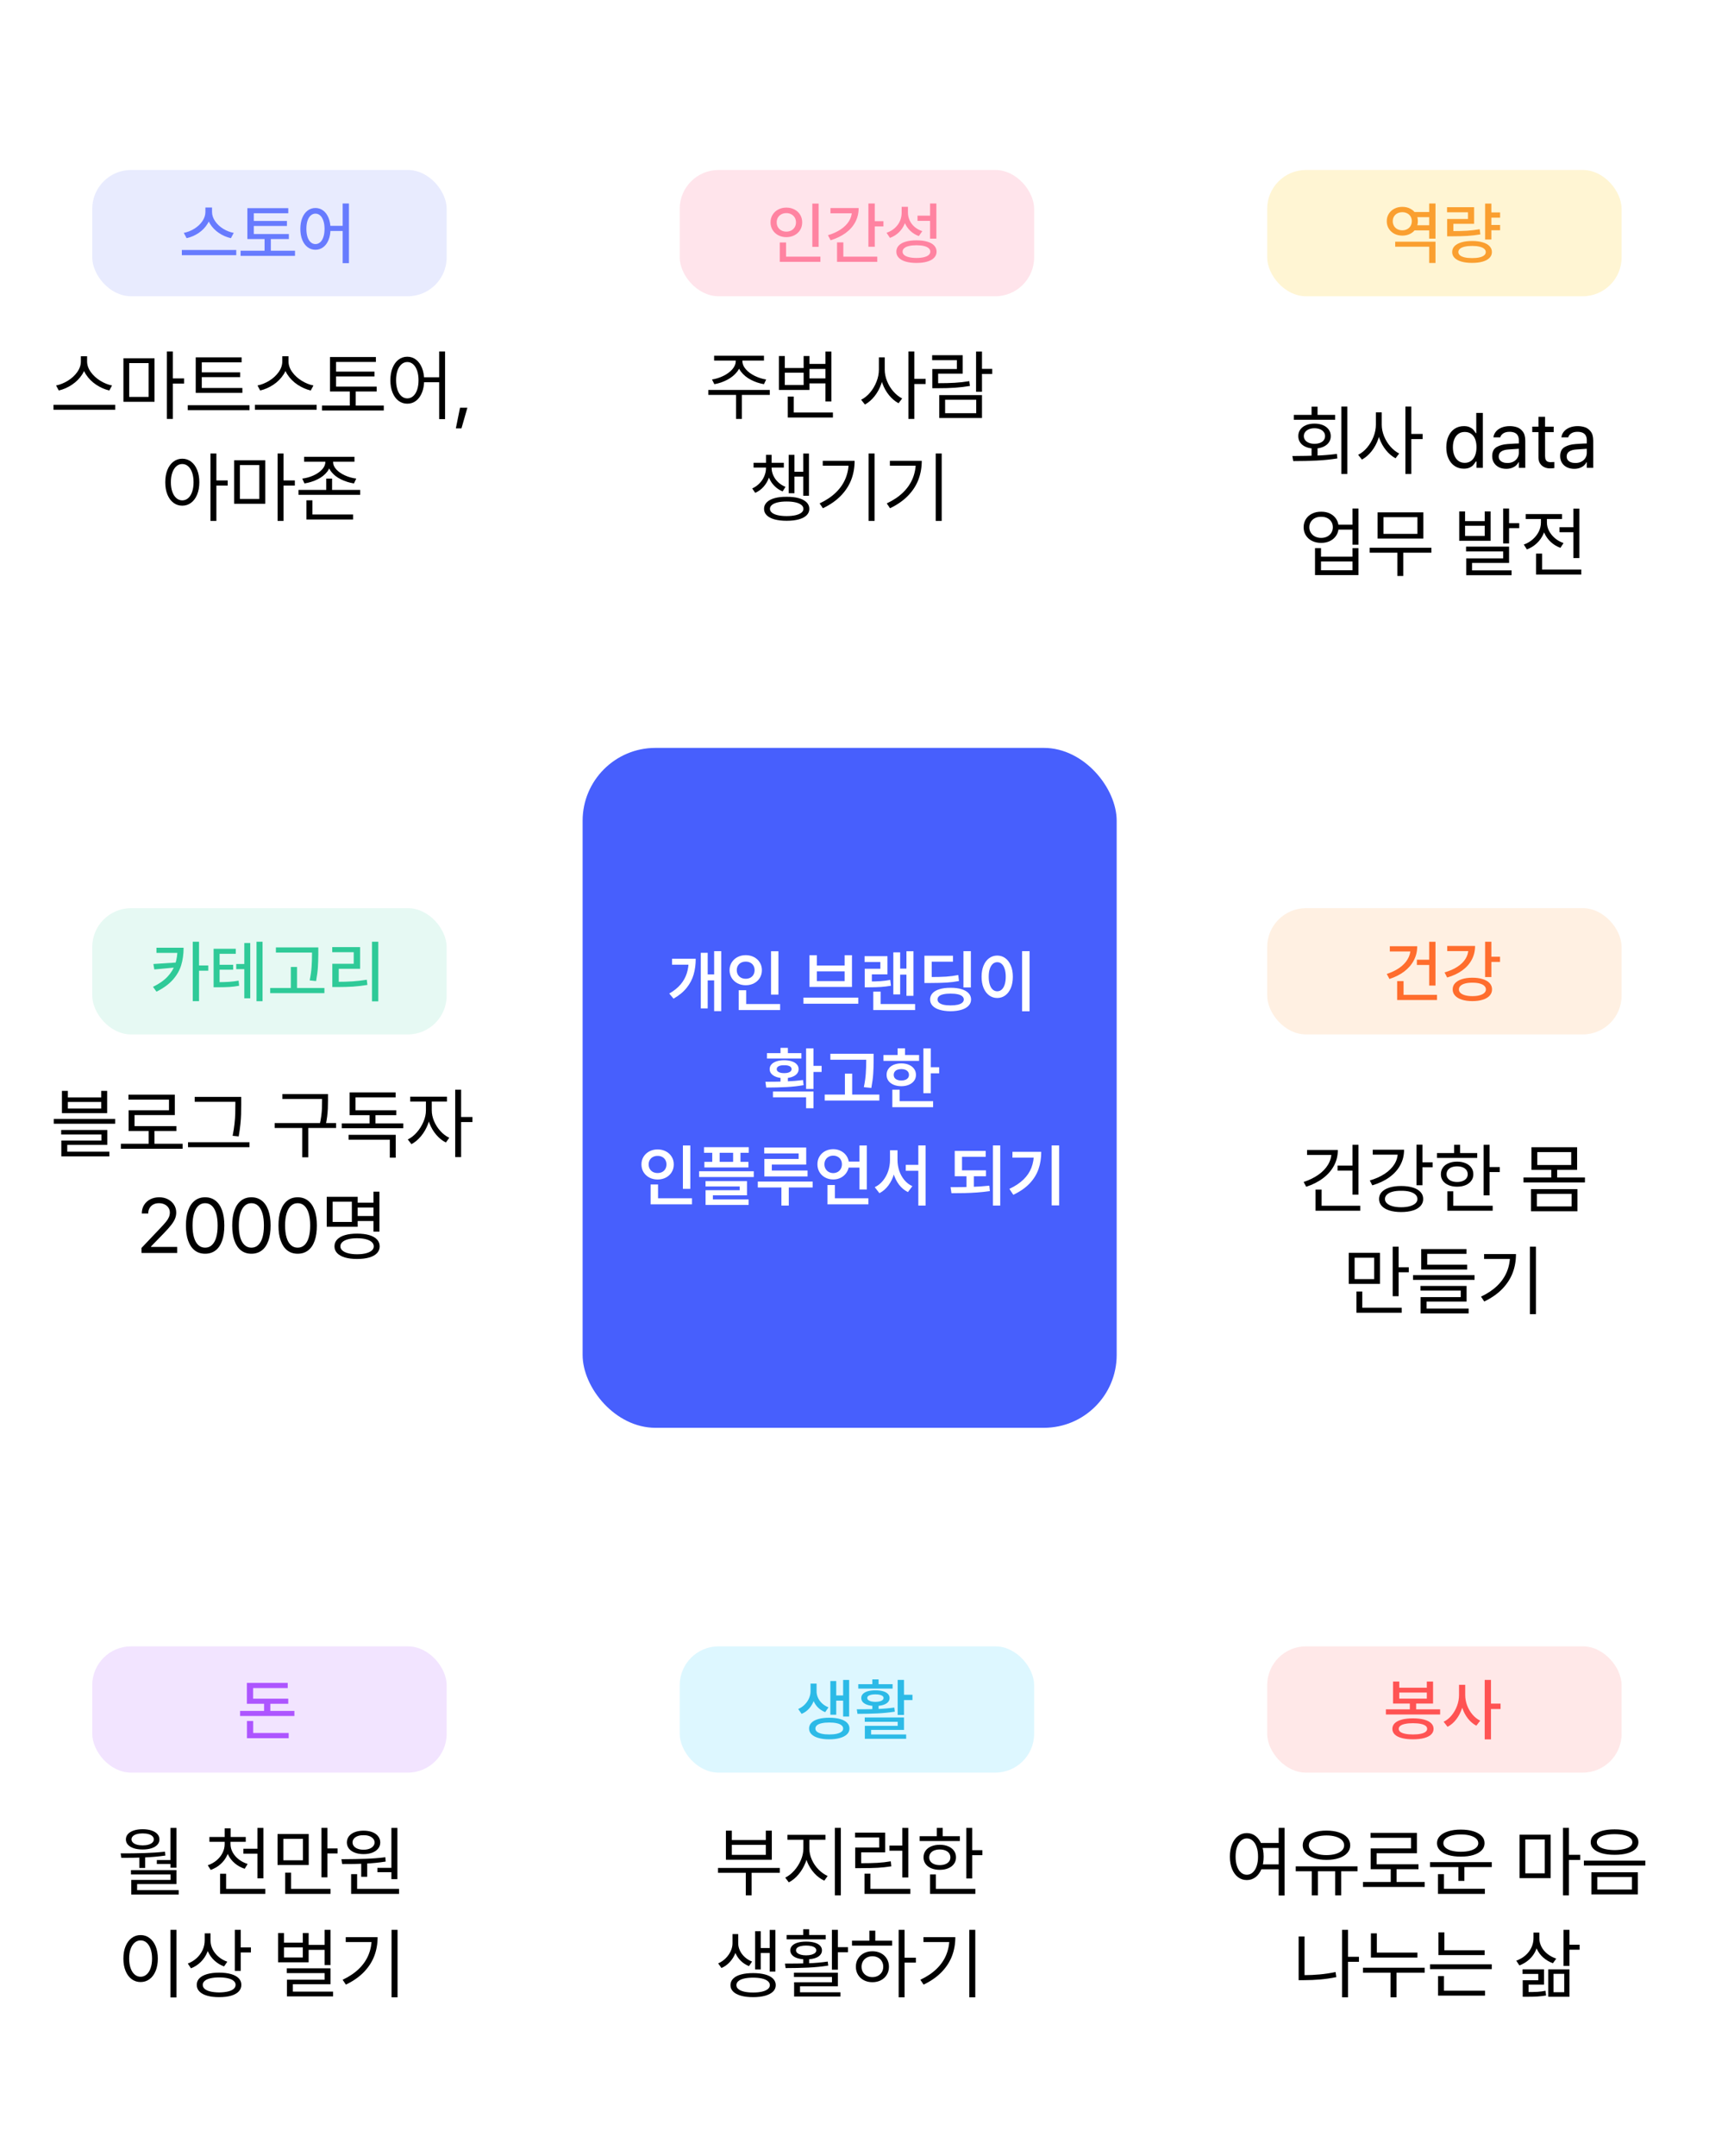<svg width="352" height="444" viewBox="0 0 352 444" fill="none" xmlns="http://www.w3.org/2000/svg">
<g filter="url(#filter0_d_4631_32740)">
<rect x="120" y="152" width="110" height="140" rx="15" fill="#475FFD"/>
</g>
<path d="M148.56 208.203H147.09V195.857H148.56V208.203ZM147.555 201.866H145.34V200.643H147.555V201.866ZM143.296 197.416C143.296 198.592 143.152 199.674 142.865 200.663C142.583 201.647 142.104 202.561 141.43 203.404C140.76 204.243 139.86 204.986 138.729 205.633L137.848 204.58C138.818 204.024 139.595 203.4 140.179 202.707C140.767 202.014 141.19 201.258 141.45 200.438C141.715 199.617 141.847 198.706 141.847 197.703V197.416H143.296ZM142.305 198.64H138.422V197.416H142.305V198.64ZM145.764 207.643H144.342V196.186H145.764V207.643ZM160.331 204.799H158.807V195.871H160.331V204.799ZM160.68 207.984H152.155V206.74H160.68V207.984ZM153.687 207.226H152.155V203.896H153.687V207.226ZM153.598 196.678C154.222 196.678 154.787 196.81 155.293 197.074C155.803 197.339 156.202 197.705 156.489 198.175C156.781 198.644 156.927 199.173 156.927 199.761C156.927 200.362 156.781 200.9 156.489 201.374C156.202 201.843 155.803 202.21 155.293 202.475C154.787 202.739 154.222 202.871 153.598 202.871C152.973 202.871 152.408 202.739 151.902 202.475C151.401 202.21 151.002 201.843 150.706 201.374C150.414 200.9 150.269 200.362 150.269 199.761C150.269 199.173 150.414 198.644 150.706 198.175C151.002 197.705 151.401 197.339 151.902 197.074C152.408 196.81 152.973 196.678 153.598 196.678ZM153.598 198.011C153.247 198.006 152.93 198.077 152.647 198.223C152.369 198.364 152.151 198.569 151.991 198.838C151.832 199.107 151.752 199.414 151.752 199.761C151.752 200.116 151.832 200.431 151.991 200.704C152.151 200.973 152.369 201.18 152.647 201.326C152.93 201.467 153.247 201.538 153.598 201.538C153.944 201.538 154.256 201.467 154.534 201.326C154.812 201.18 155.029 200.973 155.184 200.704C155.343 200.431 155.423 200.116 155.423 199.761C155.423 199.414 155.343 199.107 155.184 198.838C155.029 198.569 154.812 198.364 154.534 198.223C154.256 198.077 153.944 198.006 153.598 198.011ZM176.778 206.672H165.485V205.421H176.778V206.672ZM168.247 198.811H173.969V196.685H175.479V203.22H166.723V196.685H168.247V198.811ZM173.969 202.023V200.007H168.247V202.023H173.969ZM188.146 205.052H186.697V195.871H188.146V205.052ZM187.114 200.684H184.981V199.446H187.114V200.684ZM185.405 204.758H183.997V196.097H185.405V204.758ZM188.481 207.984H179.868V206.74H188.481V207.984ZM181.386 207.212H179.868V204.184H181.386V207.212ZM178.938 202.099C179.9 202.099 180.707 202.076 181.358 202.03C182.015 201.985 182.68 201.898 183.354 201.771L183.505 202.974C182.799 203.097 182.108 203.181 181.434 203.227C180.759 203.272 179.927 203.295 178.938 203.295H178.104V202.099H178.938ZM182.787 200.629H179.574V202.755H178.104V199.48H181.324V198.086H178.077V196.883H182.787V200.629ZM199.966 203.322H198.441V195.857H199.966V203.322ZM191.455 201.183C192.863 201.183 193.996 201.155 194.853 201.101C195.709 201.041 196.55 200.93 197.375 200.766L197.519 202.003C196.694 202.162 195.848 202.27 194.982 202.324C194.121 202.379 192.945 202.409 191.455 202.413H190.402V201.183H191.455ZM196.288 198.024H191.906V201.866H190.402V196.794H196.288V198.024ZM195.789 203.397C196.65 203.393 197.396 203.486 198.024 203.678C198.658 203.865 199.146 204.14 199.487 204.505C199.834 204.869 200.007 205.302 200.007 205.804C200.007 206.305 199.834 206.736 199.487 207.096C199.146 207.46 198.66 207.736 198.031 207.923C197.402 208.114 196.655 208.215 195.789 208.224C194.919 208.215 194.167 208.114 193.533 207.923C192.9 207.736 192.414 207.46 192.077 207.096C191.74 206.736 191.571 206.305 191.571 205.804C191.571 205.302 191.74 204.869 192.077 204.505C192.414 204.14 192.9 203.865 193.533 203.678C194.167 203.486 194.919 203.393 195.789 203.397ZM195.789 204.594C195.21 204.594 194.72 204.639 194.319 204.73C193.918 204.817 193.615 204.951 193.41 205.134C193.205 205.312 193.103 205.535 193.103 205.804C193.103 206.063 193.205 206.285 193.41 206.467C193.62 206.649 193.925 206.788 194.326 206.884C194.727 206.975 195.215 207.021 195.789 207.021C196.363 207.021 196.853 206.975 197.259 206.884C197.669 206.788 197.979 206.649 198.188 206.467C198.403 206.285 198.51 206.063 198.51 205.804C198.51 205.544 198.403 205.323 198.188 205.141C197.979 204.954 197.671 204.817 197.266 204.73C196.86 204.639 196.368 204.594 195.789 204.594ZM212.059 208.237H210.521V195.857H212.059V208.237ZM205.4 196.76C206.02 196.76 206.574 196.94 207.062 197.3C207.549 197.655 207.93 198.163 208.203 198.824C208.477 199.48 208.613 200.246 208.613 201.121C208.613 202.001 208.477 202.771 208.203 203.432C207.93 204.088 207.549 204.596 207.062 204.956C206.574 205.316 206.02 205.496 205.4 205.496C204.776 205.496 204.22 205.316 203.732 204.956C203.245 204.596 202.862 204.088 202.584 203.432C202.311 202.771 202.174 202.001 202.174 201.121C202.174 200.246 202.311 199.48 202.584 198.824C202.862 198.163 203.245 197.655 203.732 197.3C204.22 196.94 204.776 196.76 205.4 196.76ZM205.4 198.127C205.054 198.122 204.746 198.241 204.478 198.482C204.213 198.719 204.008 199.063 203.862 199.515C203.716 199.966 203.644 200.501 203.644 201.121C203.644 201.741 203.716 202.279 203.862 202.734C204.008 203.186 204.213 203.53 204.478 203.767C204.746 203.999 205.054 204.115 205.4 204.115C205.747 204.115 206.052 203.999 206.316 203.767C206.581 203.53 206.786 203.186 206.932 202.734C207.077 202.279 207.15 201.741 207.15 201.121C207.15 200.501 207.077 199.966 206.932 199.515C206.786 199.063 206.581 198.719 206.316 198.482C206.057 198.241 205.751 198.122 205.4 198.127ZM162.279 223.268H160.762V221.565H162.279V223.268ZM167.557 224.231H166.032V215.871H167.557V224.231ZM169.225 220.725H166.996V219.474H169.225V220.725ZM157.85 222.748C159.262 222.748 160.598 222.725 161.855 222.68C163.113 222.63 164.294 222.534 165.396 222.393L165.513 223.445C164.355 223.646 163.163 223.778 161.938 223.842C160.712 223.901 159.338 223.933 157.815 223.938L157.651 222.748H157.85ZM167.557 228.203H166.032V225.947H159.203V224.758H167.557V228.203ZM165.062 217.97H157.966V216.855H165.062V217.97ZM161.507 218.312C162.108 218.312 162.632 218.387 163.079 218.537C163.53 218.683 163.879 218.895 164.125 219.173C164.371 219.446 164.494 219.77 164.494 220.144C164.494 220.517 164.371 220.843 164.125 221.121C163.879 221.399 163.53 221.616 163.079 221.771C162.632 221.921 162.108 221.996 161.507 221.996C160.914 221.996 160.393 221.921 159.941 221.771C159.495 221.616 159.146 221.399 158.896 221.121C158.649 220.843 158.526 220.517 158.526 220.144C158.526 219.77 158.649 219.446 158.896 219.173C159.146 218.895 159.495 218.683 159.941 218.537C160.393 218.387 160.914 218.312 161.507 218.312ZM161.507 219.344C161.188 219.335 160.914 219.362 160.687 219.426C160.463 219.485 160.29 219.576 160.167 219.699C160.044 219.818 159.982 219.966 159.982 220.144C159.982 220.317 160.044 220.465 160.167 220.588C160.29 220.711 160.465 220.807 160.693 220.875C160.921 220.939 161.192 220.971 161.507 220.971C161.83 220.971 162.106 220.939 162.334 220.875C162.562 220.807 162.735 220.711 162.854 220.588C162.977 220.465 163.038 220.317 163.038 220.144C163.038 219.966 162.977 219.818 162.854 219.699C162.735 219.576 162.562 219.485 162.334 219.426C162.111 219.362 161.835 219.335 161.507 219.344ZM162.279 217.389H160.762V215.762H162.279V217.389ZM178.979 218.209H171.029V216.985H178.979V218.209ZM181.119 226.617H169.867V225.38H181.119V226.617ZM175.521 226.016H174.023V221.073H175.521V226.016ZM179.943 218.346C179.939 219.362 179.909 220.287 179.854 221.121C179.8 221.951 179.67 222.917 179.465 224.02L177.927 223.855C178.136 222.826 178.269 221.894 178.323 221.06C178.382 220.226 178.412 219.321 178.412 218.346V218.182V216.985H179.943V218.182V218.346ZM191.708 225.106H190.19V215.871H191.708V225.106ZM193.438 221.005H191.257V219.754H193.438V221.005ZM189.302 218.448H181.967V217.238H189.302V218.448ZM185.638 218.961C186.226 218.961 186.747 219.059 187.203 219.255C187.663 219.451 188.021 219.729 188.276 220.089C188.532 220.444 188.659 220.857 188.659 221.326C188.659 221.786 188.532 222.192 188.276 222.543C188.021 222.894 187.663 223.167 187.203 223.363C186.747 223.559 186.226 223.657 185.638 223.657C185.05 223.657 184.523 223.559 184.059 223.363C183.598 223.167 183.241 222.894 182.985 222.543C182.735 222.192 182.609 221.786 182.609 221.326C182.609 220.857 182.735 220.444 182.985 220.089C183.241 219.729 183.598 219.451 184.059 219.255C184.523 219.059 185.05 218.961 185.638 218.961ZM185.638 220.137C185.332 220.137 185.059 220.182 184.817 220.273C184.58 220.365 184.398 220.504 184.271 220.69C184.143 220.873 184.079 221.085 184.079 221.326C184.079 221.568 184.143 221.777 184.271 221.955C184.398 222.128 184.58 222.26 184.817 222.352C185.059 222.443 185.332 222.488 185.638 222.488C185.952 222.488 186.228 222.443 186.465 222.352C186.702 222.26 186.886 222.128 187.019 221.955C187.151 221.777 187.217 221.568 187.217 221.326C187.217 221.085 187.151 220.873 187.019 220.69C186.886 220.504 186.702 220.365 186.465 220.273C186.228 220.182 185.952 220.137 185.638 220.137ZM186.403 217.84H184.879V215.864H186.403V217.84ZM192.193 227.984H183.792V226.74H192.193V227.984ZM185.303 227.26H183.792V224.382H185.303V227.26ZM142.182 244.799H140.657V235.871H142.182V244.799ZM142.53 247.984H134.006V246.74H142.53V247.984ZM135.537 247.226H134.006V243.896H135.537V247.226ZM135.448 236.678C136.073 236.678 136.638 236.81 137.144 237.074C137.654 237.339 138.053 237.705 138.34 238.175C138.632 238.644 138.777 239.173 138.777 239.761C138.777 240.362 138.632 240.9 138.34 241.374C138.053 241.843 137.654 242.21 137.144 242.475C136.638 242.739 136.073 242.871 135.448 242.871C134.824 242.871 134.259 242.739 133.753 242.475C133.252 242.21 132.853 241.843 132.557 241.374C132.265 240.9 132.119 240.362 132.119 239.761C132.119 239.173 132.265 238.644 132.557 238.175C132.853 237.705 133.252 237.339 133.753 237.074C134.259 236.81 134.824 236.678 135.448 236.678ZM135.448 238.011C135.097 238.006 134.781 238.077 134.498 238.223C134.22 238.364 134.001 238.569 133.842 238.838C133.682 239.107 133.603 239.414 133.603 239.761C133.603 240.116 133.682 240.431 133.842 240.704C134.001 240.973 134.22 241.18 134.498 241.326C134.781 241.467 135.097 241.538 135.448 241.538C135.795 241.538 136.107 241.467 136.385 241.326C136.663 241.18 136.879 240.973 137.034 240.704C137.194 240.431 137.273 240.116 137.273 239.761C137.273 239.414 137.194 239.107 137.034 238.838C136.879 238.569 136.663 238.364 136.385 238.223C136.107 238.077 135.795 238.006 135.448 238.011ZM154.22 237.368H145.005V236.22H154.22V237.368ZM154.151 240.39H145.08V239.241H154.151V240.39ZM148.225 240H146.7V236.664H148.225V240ZM152.518 240H151V236.664H152.518V240ZM155.252 242.365H144V241.169H155.252V242.365ZM153.857 246.132H146.83V247.417H145.326V245.079H152.354V244.307H145.319V243.206H153.857V246.132ZM154.192 248.107H145.326V246.973H154.192V248.107ZM166.053 239.802H158.971V241.757H157.433V238.64H164.494V237.505H157.405V236.288H166.053V239.802ZM166.333 242.242H157.433V241.025H166.333V242.242ZM167.379 244.512H156.086V243.295H167.379V244.512ZM162.464 248.237H160.946V243.732H162.464V248.237ZM177.674 240.417H174.413V239.18H177.674V240.417ZM178.542 244.929H177.024V235.871H178.542V244.929ZM178.856 247.984H170.435V246.74H178.856V247.984ZM171.959 247.342H170.435V244.006H171.959V247.342ZM171.624 236.63C172.226 236.63 172.772 236.764 173.265 237.033C173.757 237.298 174.146 237.664 174.434 238.134C174.721 238.603 174.864 239.139 174.864 239.74C174.864 240.333 174.718 240.866 174.427 241.34C174.14 241.814 173.75 242.188 173.258 242.461C172.77 242.73 172.226 242.864 171.624 242.864C171.009 242.864 170.453 242.73 169.956 242.461C169.459 242.192 169.07 241.821 168.787 241.347C168.505 240.868 168.363 240.333 168.363 239.74C168.363 239.139 168.505 238.603 168.787 238.134C169.07 237.66 169.459 237.291 169.956 237.026C170.453 236.762 171.009 236.63 171.624 236.63ZM171.624 237.963C171.282 237.958 170.972 238.031 170.694 238.182C170.421 238.327 170.204 238.535 170.045 238.804C169.885 239.073 169.806 239.385 169.806 239.74C169.806 240.091 169.885 240.403 170.045 240.677C170.204 240.95 170.421 241.164 170.694 241.319C170.972 241.47 171.282 241.547 171.624 241.552C171.957 241.547 172.26 241.47 172.533 241.319C172.807 241.164 173.021 240.95 173.176 240.677C173.331 240.403 173.408 240.091 173.408 239.74C173.408 239.385 173.331 239.073 173.176 238.804C173.021 238.535 172.807 238.327 172.533 238.182C172.26 238.031 171.957 237.958 171.624 237.963ZM189.903 241.08H186.554V239.856H189.903V241.08ZM184.551 238.824C184.551 239.827 184.419 240.782 184.154 241.688C183.89 242.591 183.5 243.391 182.985 244.088C182.47 244.785 181.853 245.318 181.133 245.688L180.169 244.45C180.825 244.145 181.39 243.698 181.864 243.11C182.338 242.522 182.698 241.859 182.944 241.121C183.19 240.378 183.313 239.613 183.313 238.824V236.849H184.551V238.824ZM184.858 238.824C184.858 239.608 184.977 240.358 185.214 241.073C185.455 241.789 185.806 242.424 186.267 242.98C186.731 243.536 187.283 243.958 187.921 244.245L187.005 245.462C186.285 245.106 185.672 244.596 185.166 243.931C184.665 243.261 184.284 242.491 184.024 241.62C183.765 240.75 183.635 239.818 183.635 238.824V236.849H184.858V238.824ZM190.648 248.237H189.145V235.857H190.648V248.237ZM203.083 242.208H196.644V240.984H203.083V242.208ZM200.581 244.676H199.063V241.962H200.581V244.676ZM203.021 238.195H198.147V241.395H196.644V236.985H203.021V238.195ZM206.016 248.237H204.512V235.857H206.016V248.237ZM195.782 244.45C197.272 244.455 198.683 244.437 200.014 244.396C201.344 244.354 202.595 244.27 203.767 244.143L203.883 245.257C203.04 245.384 202.167 245.48 201.265 245.544C200.367 245.608 199.508 245.649 198.688 245.667C197.872 245.685 196.967 245.694 195.974 245.694L195.782 244.45ZM218.149 248.203H216.611V235.857H218.149V248.203ZM214.465 237.17C214.465 238.46 214.278 239.642 213.904 240.718C213.535 241.789 212.927 242.775 212.079 243.678C211.231 244.576 210.108 245.357 208.709 246.022L207.902 244.806C209.092 244.241 210.058 243.598 210.801 242.878C211.544 242.158 212.088 241.349 212.435 240.451C212.781 239.553 212.954 238.546 212.954 237.43V237.17H214.465ZM213.638 238.373H208.531V237.17H213.638V238.373Z" fill="white"/>
<rect y="304" width="110" height="140" rx="15" fill="white"/>
<path d="M29.898 384.625H28.695V382.125H29.898V384.625ZM36.352 384.578H35.117V376.391H36.352V384.578ZM24.852 381.625C26.529 381.635 28.133 381.617 29.664 381.57C31.195 381.523 32.633 381.427 33.977 381.281L34.055 382.078C32.68 382.276 31.237 382.406 29.727 382.469C28.216 382.531 26.638 382.557 24.992 382.547L24.852 381.625ZM36.352 387.953H28.242V389.547H27.039V387.094H35.133V385.969H26.977V385.078H36.352V387.953ZM36.805 390.109H27.039V389.203H36.805V390.109ZM35.523 383.812H32.305V383H35.523V383.812ZM29.383 376.656C30.07 376.656 30.674 376.742 31.195 376.914C31.716 377.086 32.12 377.328 32.406 377.641C32.693 377.953 32.836 378.323 32.836 378.75C32.836 379.177 32.693 379.547 32.406 379.859C32.12 380.172 31.716 380.411 31.195 380.578C30.674 380.745 30.07 380.828 29.383 380.828C28.685 380.828 28.078 380.745 27.562 380.578C27.047 380.411 26.646 380.172 26.359 379.859C26.073 379.547 25.93 379.177 25.93 378.75C25.93 378.323 26.073 377.953 26.359 377.641C26.646 377.328 27.049 377.086 27.57 376.914C28.091 376.742 28.695 376.656 29.383 376.656ZM29.383 377.516C28.924 377.516 28.521 377.565 28.172 377.664C27.823 377.763 27.555 377.906 27.367 378.094C27.18 378.281 27.086 378.5 27.086 378.75C27.086 378.99 27.18 379.203 27.367 379.391C27.555 379.578 27.823 379.724 28.172 379.828C28.521 379.932 28.924 379.984 29.383 379.984C29.841 379.984 30.245 379.932 30.594 379.828C30.943 379.724 31.211 379.578 31.398 379.391C31.586 379.203 31.68 378.99 31.68 378.75C31.68 378.5 31.586 378.281 31.398 378.094C31.211 377.906 30.943 377.763 30.594 377.664C30.245 377.565 29.841 377.516 29.383 377.516ZM47.289 379.703C47.289 380.526 47.125 381.292 46.797 382C46.469 382.708 46.013 383.323 45.43 383.844C44.846 384.365 44.169 384.76 43.398 385.031L42.789 384.078C43.466 383.849 44.07 383.513 44.602 383.07C45.133 382.628 45.544 382.115 45.836 381.531C46.128 380.948 46.273 380.339 46.273 379.703V378.984H47.289V379.703ZM47.477 379.703C47.477 380.307 47.628 380.883 47.93 381.43C48.232 381.977 48.648 382.456 49.18 382.867C49.711 383.279 50.32 383.594 51.008 383.812L50.398 384.797C49.628 384.547 48.948 384.172 48.359 383.672C47.771 383.172 47.31 382.581 46.977 381.898C46.643 381.216 46.477 380.484 46.477 379.703V378.984H47.477V379.703ZM50.617 379.25H43.133V378.25H50.617V379.25ZM47.508 378.641H46.273V376.469H47.508V378.641ZM53.68 381.688H50.133V380.672H53.68V381.688ZM54.258 386.766H53.023V376.391H54.258V386.766ZM54.648 389.969H45.336V388.938H54.648V389.969ZM46.57 389.469H45.336V385.828H46.57V389.469ZM63.586 384.031H57.164V377.641H63.586V384.031ZM58.367 383.047H62.398V378.641H58.367V383.047ZM67.43 386.562H66.211V376.375H67.43V386.562ZM69.523 381.641H67.039V380.609H69.523V381.641ZM68.07 389.969H58.742V388.938H68.07V389.969ZM59.945 389.359H58.742V385.594H59.945V389.359ZM75.633 386.453H74.398V383.359H75.633V386.453ZM81.852 386.938H80.617V376.391H81.852V386.938ZM82.195 389.969H72.32V388.938H82.195V389.969ZM73.555 389.234H72.32V385.906H73.555V389.234ZM70.43 382.828C72.326 382.818 73.969 382.789 75.359 382.742C76.75 382.695 78.086 382.589 79.367 382.422L79.445 383.312C78.091 383.531 76.664 383.674 75.164 383.742C73.664 383.81 72.107 383.839 70.492 383.828L70.32 382.828H70.43ZM80.945 385.5H77.742V384.609H80.945V385.5ZM74.883 376.953C75.56 376.953 76.156 377.052 76.672 377.25C77.188 377.448 77.591 377.732 77.883 378.102C78.174 378.471 78.32 378.896 78.32 379.375C78.32 379.865 78.174 380.289 77.883 380.648C77.591 381.008 77.188 381.286 76.672 381.484C76.156 381.682 75.56 381.781 74.883 381.781C74.206 381.781 73.607 381.682 73.086 381.484C72.565 381.286 72.162 381.008 71.875 380.648C71.588 380.289 71.445 379.865 71.445 379.375C71.445 378.896 71.588 378.471 71.875 378.102C72.162 377.732 72.565 377.448 73.086 377.25C73.607 377.052 74.206 376.953 74.883 376.953ZM74.883 377.891C74.435 377.88 74.039 377.938 73.695 378.062C73.352 378.188 73.086 378.365 72.898 378.594C72.711 378.823 72.617 379.083 72.617 379.375C72.617 379.667 72.711 379.927 72.898 380.156C73.086 380.385 73.352 380.562 73.695 380.688C74.039 380.812 74.435 380.875 74.883 380.875C75.32 380.875 75.711 380.812 76.055 380.688C76.398 380.562 76.667 380.385 76.859 380.156C77.052 379.927 77.148 379.667 77.148 379.375C77.148 379.083 77.049 378.823 76.852 378.594C76.654 378.365 76.385 378.188 76.047 378.062C75.708 377.938 75.32 377.88 74.883 377.891ZM36.352 411.297H35.117V397.375H36.352V411.297ZM28.961 398.453C29.648 398.453 30.26 398.654 30.797 399.055C31.333 399.456 31.753 400.021 32.055 400.75C32.357 401.479 32.508 402.328 32.508 403.297C32.508 404.266 32.357 405.115 32.055 405.844C31.753 406.573 31.333 407.135 30.797 407.531C30.26 407.927 29.648 408.125 28.961 408.125C28.273 408.125 27.662 407.927 27.125 407.531C26.588 407.135 26.169 406.573 25.867 405.844C25.565 405.115 25.414 404.266 25.414 403.297C25.414 402.328 25.565 401.479 25.867 400.75C26.169 400.021 26.588 399.456 27.125 399.055C27.662 398.654 28.273 398.453 28.961 398.453ZM28.961 399.547C28.503 399.547 28.094 399.703 27.734 400.016C27.375 400.328 27.096 400.766 26.898 401.328C26.701 401.891 26.602 402.547 26.602 403.297C26.602 404.036 26.701 404.69 26.898 405.258C27.096 405.826 27.375 406.263 27.734 406.57C28.094 406.878 28.503 407.031 28.961 407.031C29.419 407.031 29.828 406.878 30.188 406.57C30.547 406.263 30.826 405.826 31.023 405.258C31.221 404.69 31.32 404.036 31.32 403.297C31.32 402.547 31.221 401.891 31.023 401.328C30.826 400.766 30.549 400.328 30.195 400.016C29.841 399.703 29.43 399.547 28.961 399.547ZM43.18 399.531C43.18 400.406 43.018 401.227 42.695 401.992C42.372 402.758 41.925 403.424 41.352 403.992C40.779 404.56 40.107 404.995 39.336 405.297L38.68 404.312C39.367 404.052 39.974 403.682 40.5 403.203C41.026 402.724 41.435 402.167 41.727 401.531C42.018 400.896 42.164 400.229 42.164 399.531V398.094H43.18V399.531ZM43.367 399.625C43.367 400.24 43.516 400.836 43.812 401.414C44.109 401.992 44.518 402.5 45.039 402.938C45.56 403.375 46.154 403.708 46.82 403.938L46.148 404.906C45.409 404.635 44.753 404.237 44.18 403.711C43.607 403.185 43.161 402.57 42.844 401.867C42.526 401.164 42.367 400.417 42.367 399.625V398.094H43.367V399.625ZM49.586 405.828H48.367V397.375H49.586V405.828ZM51.68 402.031H49.242V401H51.68V402.031ZM45.133 406.188C46.081 406.188 46.898 406.286 47.586 406.484C48.273 406.682 48.8 406.969 49.164 407.344C49.529 407.719 49.711 408.172 49.711 408.703C49.711 409.234 49.529 409.69 49.164 410.07C48.8 410.451 48.276 410.74 47.594 410.938C46.911 411.135 46.091 411.234 45.133 411.234C44.185 411.234 43.365 411.135 42.672 410.938C41.979 410.74 41.448 410.451 41.078 410.07C40.708 409.69 40.523 409.234 40.523 408.703C40.523 408.172 40.708 407.719 41.078 407.344C41.448 406.969 41.979 406.682 42.672 406.484C43.365 406.286 44.185 406.188 45.133 406.188ZM45.133 407.172C44.445 407.172 43.846 407.232 43.336 407.352C42.825 407.471 42.435 407.648 42.164 407.883C41.893 408.117 41.758 408.391 41.758 408.703C41.758 409.026 41.893 409.305 42.164 409.539C42.435 409.773 42.823 409.951 43.328 410.07C43.833 410.19 44.435 410.255 45.133 410.266C45.841 410.255 46.448 410.19 46.953 410.07C47.458 409.951 47.846 409.773 48.117 409.539C48.388 409.305 48.523 409.026 48.523 408.703C48.523 408.38 48.388 408.104 48.117 407.875C47.846 407.646 47.456 407.471 46.945 407.352C46.435 407.232 45.831 407.172 45.133 407.172ZM67.258 401.5H63.211V400.469H67.258V401.5ZM68.07 404.625H66.852V397.375H68.07V404.625ZM68.07 408.578H60.32V410.703H59.102V407.641H66.852V406.281H59.07V405.297H68.07V408.578ZM68.602 411.078H59.102V410.094H68.602V411.078ZM58.492 400.016H62.367V398.031H63.57V404.062H57.273V398.031H58.492V400.016ZM62.367 403.062V401H58.492V403.062H62.367ZM81.883 411.266H80.648V397.375H81.883V411.266ZM77.773 398.891C77.773 400.266 77.547 401.552 77.094 402.75C76.641 403.948 75.93 405.049 74.961 406.055C73.992 407.06 72.753 407.927 71.242 408.656L70.57 407.656C71.914 407.021 73.029 406.273 73.914 405.414C74.799 404.555 75.461 403.594 75.898 402.531C76.336 401.469 76.555 400.318 76.555 399.078V398.891H77.773ZM77.055 399.891H71.211V398.891H77.055V399.891Z" fill="black"/>
<rect x="19" y="339" width="73" height="26" rx="8" fill="#F2E4FF"/>
<path opacity="0.8" d="M60.635 353.343H49.451V352.297H60.635V353.343ZM55.685 352.816H54.394V350.355H55.685V352.816ZM59.37 350.827H50.852V349.774H59.37V350.827ZM59.261 347.587H52.138V350.239H50.852V346.527H59.261V347.587ZM59.459 357.916H50.866V356.843H59.459V357.916ZM52.151 357.191H50.866V354.368H52.151V357.191Z" fill="#9C31FF"/>
<rect y="152" width="110" height="140" rx="15" fill="white"/>
<path d="M13.977 225.969H20.852V224.625H22.07V229.203H12.758V224.625H13.977V225.969ZM20.852 228.266V226.906H13.977V228.266H20.852ZM23.727 231.391H11.07V230.406H23.727V231.391ZM22.102 235.75H13.852V237.469H12.633V234.844H20.898V233.609H12.602V232.672H22.102V235.75ZM22.523 238.109H12.633V237.141H22.523V238.109ZM37.617 236.547H24.898V235.516H37.617V236.547ZM31.82 235.969H30.617V232.531H31.82V235.969ZM36.008 229.609H27.711V232.422H26.492V228.609H34.805V226.422H26.461V225.406H36.008V229.609ZM36.336 232.891H26.492V231.875H36.336V232.891ZM49.133 226.875H40.102V225.859H49.133V226.875ZM51.383 236.219H38.727V235.203H51.383V236.219ZM49.68 227.422C49.68 228.161 49.672 228.831 49.656 229.43C49.641 230.029 49.594 230.714 49.516 231.484C49.438 232.255 49.32 233.094 49.164 234L47.914 233.875C48.091 232.99 48.221 232.159 48.305 231.383C48.388 230.607 48.438 229.919 48.453 229.32C48.469 228.721 48.477 228.031 48.477 227.25V225.859H49.68V227.25V227.422ZM66.93 226.297H58.164V225.281H66.93V226.297ZM69.227 232.266H56.57V231.25H69.227V232.266ZM63.492 238.297H62.258V231.922H63.492V238.297ZM67.555 226.625C67.555 227.24 67.544 227.786 67.523 228.266C67.503 228.745 67.456 229.292 67.383 229.906C67.31 230.521 67.19 231.182 67.023 231.891L65.805 231.734C65.971 231.036 66.094 230.383 66.172 229.773C66.25 229.164 66.297 228.625 66.312 228.156C66.328 227.688 66.336 227.135 66.336 226.5V225.281H67.555V226.5V226.625ZM83.055 232.312H70.398V231.312H83.055V232.312ZM77.336 231.734H76.117V228.922H77.336V231.734ZM81.508 238.375H80.289V234.672H71.805V233.672H81.508V238.375ZM81.617 229.625H72.008V228.609H81.617V229.625ZM81.492 225.953H73.227V229.141H72.008V224.938H81.492V225.953ZM88.695 228.641C88.695 229.578 88.516 230.516 88.156 231.453C87.797 232.391 87.315 233.224 86.711 233.953C86.107 234.682 85.451 235.229 84.742 235.594L83.992 234.625C84.659 234.302 85.276 233.818 85.844 233.172C86.412 232.526 86.867 231.802 87.211 231C87.555 230.198 87.727 229.411 87.727 228.641V226.344H88.695V228.641ZM88.93 228.641C88.93 229.37 89.088 230.109 89.406 230.859C89.724 231.609 90.159 232.289 90.711 232.898C91.263 233.508 91.872 233.969 92.539 234.281L91.836 235.25C91.117 234.896 90.461 234.372 89.867 233.68C89.273 232.987 88.805 232.198 88.461 231.312C88.117 230.427 87.945 229.536 87.945 228.641V226.344H88.93V228.641ZM92.055 226.828H84.492V225.812H92.055V226.828ZM94.977 238.266H93.758V224.375H94.977V238.266ZM97.305 231.047H94.695V230H97.305V231.047ZM29.141 256.969L33 252.906C33.51 252.365 33.901 251.93 34.172 251.602C34.443 251.273 34.646 250.953 34.781 250.641C34.917 250.328 34.984 250.005 34.984 249.672C34.984 249.297 34.885 248.964 34.688 248.672C34.49 248.38 34.221 248.154 33.883 247.992C33.544 247.831 33.161 247.75 32.734 247.75C32.297 247.75 31.912 247.839 31.578 248.016C31.245 248.193 30.987 248.443 30.805 248.766C30.622 249.089 30.531 249.458 30.531 249.875H29.203C29.203 249.219 29.357 248.638 29.664 248.133C29.971 247.628 30.398 247.234 30.945 246.953C31.492 246.672 32.104 246.531 32.781 246.531C33.458 246.531 34.062 246.669 34.594 246.945C35.125 247.221 35.542 247.599 35.844 248.078C36.146 248.557 36.297 249.089 36.297 249.672C36.297 250.099 36.219 250.51 36.062 250.906C35.906 251.302 35.646 251.737 35.281 252.211C34.917 252.685 34.391 253.276 33.703 253.984L31.109 256.656V256.75H36.5V258H29.156L29.141 256.969ZM42.25 258.156C41.417 258.156 40.706 257.93 40.117 257.477C39.529 257.023 39.078 256.362 38.766 255.492C38.453 254.622 38.297 253.573 38.297 252.344C38.297 251.125 38.453 250.081 38.766 249.211C39.078 248.341 39.531 247.677 40.125 247.219C40.719 246.76 41.427 246.531 42.25 246.531C43.073 246.531 43.781 246.76 44.375 247.219C44.969 247.677 45.422 248.341 45.734 249.211C46.047 250.081 46.203 251.125 46.203 252.344C46.203 253.573 46.05 254.622 45.742 255.492C45.435 256.362 44.984 257.023 44.391 257.477C43.797 257.93 43.083 258.156 42.25 258.156ZM42.25 256.906C42.792 256.906 43.255 256.729 43.641 256.375C44.026 256.021 44.32 255.503 44.523 254.82C44.727 254.138 44.828 253.312 44.828 252.344C44.828 251.375 44.727 250.547 44.523 249.859C44.32 249.172 44.026 248.648 43.641 248.289C43.255 247.93 42.792 247.75 42.25 247.75C41.708 247.75 41.245 247.93 40.859 248.289C40.474 248.648 40.177 249.172 39.969 249.859C39.76 250.547 39.656 251.375 39.656 252.344C39.656 253.312 39.758 254.138 39.961 254.82C40.164 255.503 40.461 256.021 40.852 256.375C41.242 256.729 41.708 256.906 42.25 256.906ZM51.781 258.156C50.948 258.156 50.237 257.93 49.648 257.477C49.06 257.023 48.609 256.362 48.297 255.492C47.984 254.622 47.828 253.573 47.828 252.344C47.828 251.125 47.984 250.081 48.297 249.211C48.609 248.341 49.062 247.677 49.656 247.219C50.25 246.76 50.958 246.531 51.781 246.531C52.604 246.531 53.312 246.76 53.906 247.219C54.5 247.677 54.953 248.341 55.266 249.211C55.578 250.081 55.734 251.125 55.734 252.344C55.734 253.573 55.581 254.622 55.273 255.492C54.966 256.362 54.516 257.023 53.922 257.477C53.328 257.93 52.615 258.156 51.781 258.156ZM51.781 256.906C52.323 256.906 52.786 256.729 53.172 256.375C53.557 256.021 53.852 255.503 54.055 254.82C54.258 254.138 54.359 253.312 54.359 252.344C54.359 251.375 54.258 250.547 54.055 249.859C53.852 249.172 53.557 248.648 53.172 248.289C52.786 247.93 52.323 247.75 51.781 247.75C51.24 247.75 50.776 247.93 50.391 248.289C50.005 248.648 49.708 249.172 49.5 249.859C49.292 250.547 49.188 251.375 49.188 252.344C49.188 253.312 49.289 254.138 49.492 254.82C49.695 255.503 49.992 256.021 50.383 256.375C50.773 256.729 51.24 256.906 51.781 256.906ZM61.312 258.156C60.479 258.156 59.768 257.93 59.18 257.477C58.591 257.023 58.141 256.362 57.828 255.492C57.516 254.622 57.359 253.573 57.359 252.344C57.359 251.125 57.516 250.081 57.828 249.211C58.141 248.341 58.594 247.677 59.188 247.219C59.781 246.76 60.49 246.531 61.312 246.531C62.135 246.531 62.844 246.76 63.438 247.219C64.031 247.677 64.484 248.341 64.797 249.211C65.109 250.081 65.266 251.125 65.266 252.344C65.266 253.573 65.112 254.622 64.805 255.492C64.497 256.362 64.047 257.023 63.453 257.477C62.859 257.93 62.146 258.156 61.312 258.156ZM61.312 256.906C61.854 256.906 62.318 256.729 62.703 256.375C63.089 256.021 63.383 255.503 63.586 254.82C63.789 254.138 63.891 253.312 63.891 252.344C63.891 251.375 63.789 250.547 63.586 249.859C63.383 249.172 63.089 248.648 62.703 248.289C62.318 247.93 61.854 247.75 61.312 247.75C60.771 247.75 60.307 247.93 59.922 248.289C59.536 248.648 59.24 249.172 59.031 249.859C58.823 250.547 58.719 251.375 58.719 252.344C58.719 253.312 58.82 254.138 59.023 254.82C59.227 255.503 59.523 256.021 59.914 256.375C60.305 256.729 60.771 256.906 61.312 256.906ZM77.406 248.656H73.312V247.641H77.406V248.656ZM77.422 251.422H73.312V250.391H77.422V251.422ZM78.156 253.609H76.922V245.375H78.156V253.609ZM73.672 252.609H67.297V246.438H73.672V252.609ZM68.516 251.609H72.469V247.438H68.516V251.609ZM73.547 254.016C74.516 254.016 75.349 254.117 76.047 254.32C76.745 254.523 77.279 254.823 77.648 255.219C78.018 255.615 78.203 256.089 78.203 256.641C78.203 257.182 78.018 257.648 77.648 258.039C77.279 258.43 76.745 258.727 76.047 258.93C75.349 259.133 74.516 259.234 73.547 259.234C72.588 259.234 71.76 259.133 71.062 258.93C70.365 258.727 69.828 258.43 69.453 258.039C69.078 257.648 68.891 257.182 68.891 256.641C68.891 256.089 69.078 255.615 69.453 255.219C69.828 254.823 70.365 254.523 71.062 254.32C71.76 254.117 72.588 254.016 73.547 254.016ZM73.547 254.969C72.838 254.969 72.227 255.036 71.711 255.172C71.195 255.307 70.799 255.5 70.523 255.75C70.247 256 70.109 256.297 70.109 256.641C70.109 256.964 70.247 257.247 70.523 257.492C70.799 257.737 71.198 257.927 71.719 258.062C72.24 258.198 72.849 258.266 73.547 258.266C74.255 258.266 74.867 258.198 75.383 258.062C75.898 257.927 76.294 257.74 76.57 257.5C76.846 257.26 76.984 256.974 76.984 256.641C76.984 256.297 76.846 256 76.57 255.75C76.294 255.5 75.898 255.307 75.383 255.172C74.867 255.036 74.255 254.969 73.547 254.969Z" fill="black"/>
<rect x="19" y="187" width="73" height="26" rx="8" fill="#E6F9F3"/>
<path opacity="0.8" d="M37.815 195.149C37.815 196.462 37.651 197.656 37.323 198.731C37 199.807 36.428 200.807 35.607 201.732C34.792 202.658 33.666 203.478 32.23 204.193L31.513 203.202C32.775 202.587 33.775 201.885 34.514 201.097C35.257 200.304 35.783 199.438 36.093 198.499C36.403 197.56 36.558 196.496 36.558 195.307V195.149H37.815ZM37.323 196.209H32.224V195.149H37.323V196.209ZM31.786 199.62L31.595 198.499L36.441 198.185V199.183L31.786 199.62ZM40.994 206.148H39.702V193.905H40.994V206.148ZM42.895 199.88H40.659V198.8H42.895V199.88ZM50.94 199.559H48.657V198.499H50.94V199.559ZM44.781 202.245C45.779 202.236 46.59 202.211 47.215 202.17C47.844 202.124 48.486 202.045 49.143 201.931L49.252 202.977C48.605 203.1 47.969 203.182 47.345 203.223C46.725 203.264 45.87 203.286 44.781 203.291H43.995V202.245H44.781ZM48.562 196.394H45.232V202.607H43.995V195.361H48.562V196.394ZM48.028 199.675H44.856V198.656H48.028V199.675ZM54.078 206.155H52.834V193.905H54.078V206.155ZM51.542 205.554H50.318V194.179H51.542V205.554ZM64.749 196.141H56.826V195.088H64.749V196.141ZM66.82 204.501H55.65V203.435H66.82V204.501ZM61.181 203.988H59.902V199.114H61.181V203.988ZM65.562 196.448C65.558 197.455 65.528 198.367 65.474 199.183C65.424 199.994 65.3 200.937 65.105 202.013L63.785 201.869C63.99 200.857 64.12 199.944 64.175 199.128C64.234 198.308 64.264 197.417 64.264 196.455V196.291V195.088H65.562V196.291V196.448ZM77.915 206.189H76.623V193.905H77.915V206.189ZM69.493 202.163C70.628 202.168 71.667 202.138 72.61 202.074C73.558 202.01 74.536 201.899 75.543 201.739L75.673 202.806C74.652 202.974 73.663 203.09 72.706 203.154C71.749 203.214 70.678 203.243 69.493 203.243H68.447V202.163H69.493ZM74.169 199.49H69.773V202.573H68.447V198.451H72.856V196.072H68.427V195.013H74.169V199.49Z" fill="#02BE81"/>
<rect x="121" y="304" width="110" height="140" rx="15" fill="white"/>
<path d="M160.609 385.625H147.891V384.625H160.609V385.625ZM154.812 390.266H153.609V385.062H154.812V390.266ZM150.734 378.875H157.734V376.953H158.969V382.938H149.516V376.953H150.734V378.875ZM157.734 381.938V379.875H150.734V381.938H157.734ZM166.484 380.641C166.484 381.589 166.302 382.529 165.938 383.461C165.573 384.393 165.086 385.224 164.477 385.953C163.867 386.682 163.198 387.229 162.469 387.594L161.734 386.625C162.391 386.302 163.005 385.82 163.578 385.18C164.151 384.539 164.609 383.818 164.953 383.016C165.297 382.214 165.469 381.422 165.469 380.641V378.344H166.484V380.641ZM166.703 380.641C166.703 381.401 166.872 382.161 167.211 382.922C167.549 383.682 168.008 384.357 168.586 384.945C169.164 385.534 169.792 385.979 170.469 386.281L169.781 387.25C169.031 386.906 168.346 386.396 167.727 385.719C167.107 385.042 166.617 384.26 166.258 383.375C165.898 382.49 165.719 381.578 165.719 380.641V378.344H166.703V380.641ZM170.016 378.828H162.188V377.812H170.016V378.828ZM173.188 390.266H171.953V376.375H173.188V390.266ZM177.203 383.656C178.651 383.656 179.828 383.63 180.734 383.578C181.641 383.526 182.552 383.422 183.469 383.266L183.578 384.297C182.641 384.443 181.711 384.542 180.789 384.594C179.867 384.646 178.672 384.672 177.203 384.672H176.141V383.656H177.203ZM182.312 381.422H177.375V384.297H176.141V380.422H181.094V378.359H176.109V377.359H182.312V381.422ZM187.078 386.594H185.844V376.391H187.078V386.594ZM187.5 389.969H178.062V388.938H187.5V389.969ZM179.281 389.281H178.062V385.812H179.281V389.281ZM186.156 381.078H183.203V380.016H186.156V381.078ZM200.25 386.797H199.031V376.391H200.25V386.797ZM202.344 382H199.859V380.969H202.344V382ZM197.703 379.094H189.422V378.094H197.703V379.094ZM193.562 379.859C194.219 379.859 194.799 379.966 195.305 380.18C195.81 380.393 196.203 380.695 196.484 381.086C196.766 381.477 196.906 381.932 196.906 382.453C196.906 382.964 196.766 383.411 196.484 383.797C196.203 384.182 195.81 384.482 195.305 384.695C194.799 384.909 194.219 385.016 193.562 385.016C192.906 385.016 192.323 384.909 191.812 384.695C191.302 384.482 190.909 384.182 190.633 383.797C190.357 383.411 190.219 382.964 190.219 382.453C190.219 381.932 190.357 381.477 190.633 381.086C190.909 380.695 191.302 380.393 191.812 380.18C192.323 379.966 192.906 379.859 193.562 379.859ZM193.562 380.828C193.135 380.828 192.755 380.893 192.422 381.023C192.089 381.154 191.833 381.344 191.656 381.594C191.479 381.844 191.391 382.13 191.391 382.453C191.391 382.776 191.479 383.057 191.656 383.297C191.833 383.536 192.089 383.721 192.422 383.852C192.755 383.982 193.135 384.047 193.562 384.047C193.99 384.047 194.37 383.982 194.703 383.852C195.036 383.721 195.294 383.536 195.477 383.297C195.659 383.057 195.75 382.776 195.75 382.453C195.75 382.13 195.659 381.844 195.477 381.594C195.294 381.344 195.036 381.154 194.703 381.023C194.37 380.893 193.99 380.828 193.562 380.828ZM194.172 378.609H192.953V376.391H194.172V378.609ZM200.891 389.969H191.562V388.938H200.891V389.969ZM192.766 389.359H191.562V385.969H192.766V389.359ZM151.859 400.141C151.859 400.818 151.727 401.495 151.461 402.172C151.195 402.849 150.815 403.458 150.32 404C149.826 404.542 149.25 404.953 148.594 405.234L147.922 404.281C148.516 404.021 149.036 403.664 149.484 403.211C149.932 402.758 150.276 402.263 150.516 401.727C150.755 401.19 150.875 400.661 150.875 400.141V398.25H151.859V400.141ZM152.047 400.141C152.047 400.651 152.164 401.154 152.398 401.648C152.633 402.143 152.966 402.589 153.398 402.984C153.831 403.38 154.333 403.688 154.906 403.906L154.266 404.844C153.609 404.583 153.039 404.214 152.555 403.734C152.07 403.255 151.703 402.703 151.453 402.078C151.203 401.453 151.078 400.807 151.078 400.141V398.25H152.047V400.141ZM159.703 405.969H158.531V397.391H159.703V405.969ZM158.922 402.141H156.266V401.125H158.922V402.141ZM156.688 405.531H155.531V397.656H156.688V405.531ZM155.109 406.281C156.068 406.281 156.898 406.378 157.602 406.57C158.305 406.763 158.844 407.047 159.219 407.422C159.594 407.797 159.781 408.245 159.781 408.766C159.781 409.276 159.594 409.716 159.219 410.086C158.844 410.456 158.305 410.74 157.602 410.938C156.898 411.135 156.068 411.234 155.109 411.234C154.151 411.234 153.32 411.135 152.617 410.938C151.914 410.74 151.378 410.456 151.008 410.086C150.638 409.716 150.453 409.276 150.453 408.766C150.453 408.245 150.638 407.797 151.008 407.422C151.378 407.047 151.914 406.763 152.617 406.57C153.32 406.378 154.151 406.281 155.109 406.281ZM155.109 407.219C154.411 407.219 153.802 407.279 153.281 407.398C152.76 407.518 152.362 407.695 152.086 407.93C151.81 408.164 151.672 408.443 151.672 408.766C151.672 409.078 151.81 409.349 152.086 409.578C152.362 409.807 152.758 409.982 153.273 410.102C153.789 410.221 154.401 410.281 155.109 410.281C155.818 410.281 156.43 410.221 156.945 410.102C157.461 409.982 157.859 409.807 158.141 409.578C158.422 409.349 158.562 409.078 158.562 408.766C158.562 408.443 158.422 408.164 158.141 407.93C157.859 407.695 157.458 407.518 156.938 407.398C156.417 407.279 155.807 407.219 155.109 407.219ZM172.578 405.578H171.344V397.375H172.578V405.578ZM174.656 401.984H172.062V400.938H174.656V401.984ZM172.578 409H164.781V410.484H163.562V408.172H171.359V407.078H163.531V406.203H172.578V409ZM173.109 411.109H163.562V410.234H173.109V411.109ZM166.656 404.828H165.438V403.078H166.656V404.828ZM161.672 404.328C163.495 404.328 165.102 404.305 166.492 404.258C167.883 404.211 169.214 404.094 170.484 403.906L170.594 404.734C169.271 404.943 167.893 405.081 166.461 405.148C165.029 405.216 163.479 405.25 161.812 405.25L161.672 404.328ZM170.062 399.328H162.016V398.438H170.062V399.328ZM166.031 399.797C166.698 399.797 167.276 399.867 167.766 400.008C168.255 400.148 168.633 400.354 168.898 400.625C169.164 400.896 169.297 401.219 169.297 401.594C169.297 401.979 169.164 402.312 168.898 402.594C168.633 402.875 168.255 403.089 167.766 403.234C167.276 403.38 166.698 403.453 166.031 403.453C165.375 403.453 164.802 403.38 164.312 403.234C163.823 403.089 163.445 402.875 163.18 402.594C162.914 402.312 162.781 401.979 162.781 401.594C162.781 401.219 162.914 400.896 163.18 400.625C163.445 400.354 163.823 400.148 164.312 400.008C164.802 399.867 165.375 399.797 166.031 399.797ZM166.031 400.609C165.604 400.609 165.234 400.648 164.922 400.727C164.609 400.805 164.37 400.917 164.203 401.062C164.036 401.208 163.953 401.385 163.953 401.594C163.953 401.802 164.039 401.982 164.211 402.133C164.383 402.284 164.625 402.404 164.938 402.492C165.25 402.581 165.615 402.625 166.031 402.625C166.458 402.625 166.828 402.581 167.141 402.492C167.453 402.404 167.695 402.284 167.867 402.133C168.039 401.982 168.125 401.802 168.125 401.594C168.125 401.385 168.042 401.208 167.875 401.062C167.708 400.917 167.466 400.805 167.148 400.727C166.831 400.648 166.458 400.609 166.031 400.609ZM166.656 398.922H165.438V397.25H166.656V398.922ZM186.312 411.266H185.094V397.375H186.312V411.266ZM188.641 404.125H186.031V403.109H188.641V404.125ZM183.75 400.625H175.484V399.609H183.75V400.625ZM179.688 401.781C180.344 401.781 180.93 401.917 181.445 402.188C181.961 402.458 182.365 402.836 182.656 403.32C182.948 403.805 183.094 404.354 183.094 404.969C183.094 405.583 182.948 406.133 182.656 406.617C182.365 407.102 181.961 407.479 181.445 407.75C180.93 408.021 180.344 408.156 179.688 408.156C179.031 408.156 178.445 408.021 177.93 407.75C177.414 407.479 177.01 407.102 176.719 406.617C176.427 406.133 176.281 405.583 176.281 404.969C176.281 404.354 176.427 403.805 176.719 403.32C177.01 402.836 177.414 402.458 177.93 402.188C178.445 401.917 179.031 401.781 179.688 401.781ZM179.688 402.812C179.26 402.812 178.878 402.904 178.539 403.086C178.201 403.268 177.935 403.523 177.742 403.852C177.549 404.18 177.453 404.552 177.453 404.969C177.453 405.385 177.549 405.755 177.742 406.078C177.935 406.401 178.201 406.654 178.539 406.836C178.878 407.018 179.26 407.109 179.688 407.109C180.115 407.109 180.497 407.018 180.836 406.836C181.174 406.654 181.44 406.401 181.633 406.078C181.826 405.755 181.922 405.385 181.922 404.969C181.922 404.552 181.826 404.18 181.633 403.852C181.44 403.523 181.174 403.268 180.836 403.086C180.497 402.904 180.115 402.812 179.688 402.812ZM180.281 400.078H179.062V397.547H180.281V400.078ZM200.875 411.266H199.641V397.375H200.875V411.266ZM196.766 398.891C196.766 400.266 196.539 401.552 196.086 402.75C195.633 403.948 194.922 405.049 193.953 406.055C192.984 407.06 191.745 407.927 190.234 408.656L189.562 407.656C190.906 407.021 192.021 406.273 192.906 405.414C193.792 404.555 194.453 403.594 194.891 402.531C195.328 401.469 195.547 400.318 195.547 399.078V398.891H196.766ZM196.047 399.891H190.203V398.891H196.047V399.891Z" fill="black"/>
<rect x="140" y="339" width="73" height="26" rx="8" fill="#DDF7FF"/>
<path opacity="0.8" d="M167.972 348.257C167.972 348.895 167.86 349.521 167.637 350.137C167.418 350.752 167.092 351.306 166.659 351.798C166.226 352.285 165.709 352.655 165.107 352.905L164.403 351.9C164.937 351.668 165.395 351.354 165.777 350.957C166.16 350.561 166.45 350.13 166.646 349.665C166.846 349.196 166.946 348.726 166.946 348.257V346.671H167.972V348.257ZM168.19 348.257C168.19 348.713 168.286 349.155 168.478 349.583C168.674 350.011 168.956 350.399 169.325 350.745C169.694 351.091 170.134 351.363 170.645 351.559L169.961 352.55C169.368 352.317 168.86 351.985 168.437 351.552C168.017 351.114 167.701 350.611 167.486 350.041C167.277 349.471 167.172 348.877 167.172 348.257V346.671H168.19V348.257ZM174.896 353.459H173.659V345.919H174.896V353.459ZM174.042 350.178H171.827V349.111H174.042V350.178ZM172.237 353.076H171.027V346.145H172.237V353.076ZM170.802 353.698C171.649 353.698 172.385 353.785 173.01 353.958C173.639 354.131 174.122 354.386 174.459 354.724C174.796 355.056 174.965 355.455 174.965 355.92C174.965 356.38 174.796 356.774 174.459 357.103C174.122 357.435 173.639 357.69 173.01 357.868C172.385 358.05 171.649 358.142 170.802 358.142C169.95 358.142 169.209 358.05 168.58 357.868C167.956 357.69 167.477 357.435 167.145 357.103C166.812 356.774 166.646 356.38 166.646 355.92C166.646 355.455 166.812 355.056 167.145 354.724C167.477 354.386 167.956 354.131 168.58 353.958C169.209 353.785 169.95 353.698 170.802 353.698ZM170.802 354.683C170.214 354.683 169.703 354.73 169.271 354.826C168.838 354.917 168.507 355.059 168.279 355.25C168.056 355.437 167.944 355.66 167.944 355.92C167.944 356.18 168.056 356.401 168.279 356.583C168.507 356.765 168.835 356.904 169.264 357C169.692 357.096 170.205 357.144 170.802 357.144C171.394 357.144 171.905 357.096 172.333 357C172.761 356.904 173.09 356.765 173.317 356.583C173.55 356.401 173.666 356.18 173.666 355.92C173.666 355.66 173.55 355.437 173.317 355.25C173.09 355.059 172.759 354.917 172.326 354.826C171.893 354.73 171.385 354.683 170.802 354.683ZM186.196 353.131H184.891V345.905H186.196V353.131ZM187.939 350.062H185.684V348.968H187.939V350.062ZM186.196 356.207H179.422V357.417H178.13V355.366H184.897V354.539H178.109V353.644H186.196V356.207ZM186.641 358.039H178.13V357.144H186.641V358.039ZM180.96 352.495H179.675V350.889H180.96V352.495ZM176.469 351.962C178.059 351.962 179.465 351.941 180.687 351.9C181.912 351.859 183.081 351.759 184.193 351.6L184.303 352.447C183.141 352.63 181.935 352.75 180.687 352.81C179.438 352.869 178.08 352.898 176.612 352.898L176.469 351.962ZM183.845 347.696H176.776V346.787H183.845V347.696ZM180.304 348.052C180.901 348.052 181.418 348.113 181.855 348.236C182.293 348.359 182.63 348.542 182.867 348.783C183.109 349.02 183.229 349.303 183.229 349.631C183.229 349.973 183.109 350.269 182.867 350.52C182.63 350.766 182.293 350.952 181.855 351.08C181.418 351.208 180.901 351.274 180.304 351.278C179.716 351.274 179.203 351.208 178.766 351.08C178.328 350.952 177.989 350.766 177.747 350.52C177.51 350.269 177.392 349.973 177.392 349.631C177.392 349.303 177.51 349.02 177.747 348.783C177.989 348.542 178.328 348.359 178.766 348.236C179.203 348.113 179.716 348.052 180.304 348.052ZM180.304 348.886C179.953 348.886 179.652 348.915 179.401 348.975C179.155 349.034 178.964 349.118 178.827 349.228C178.695 349.337 178.629 349.471 178.629 349.631C178.629 349.795 178.697 349.936 178.834 350.055C178.971 350.169 179.164 350.26 179.415 350.328C179.666 350.392 179.962 350.426 180.304 350.431C180.655 350.426 180.953 350.392 181.199 350.328C181.45 350.26 181.644 350.169 181.78 350.055C181.917 349.936 181.985 349.795 181.985 349.631C181.985 349.471 181.919 349.337 181.787 349.228C181.655 349.118 181.461 349.034 181.206 348.975C180.955 348.915 180.655 348.886 180.304 348.886ZM180.96 347.293H179.675V345.803H180.96V347.293Z" fill="#00ABE1"/>
<rect width="110" height="140" rx="15" fill="white"/>
<path d="M17.734 74.422C17.734 75.38 17.463 76.276 16.922 77.109C16.38 77.943 15.68 78.646 14.82 79.219C13.961 79.792 13.057 80.188 12.109 80.406L11.547 79.375C12.37 79.208 13.177 78.883 13.969 78.398C14.76 77.914 15.406 77.32 15.906 76.617C16.406 75.914 16.656 75.182 16.656 74.422V73.359H17.734V74.422ZM17.938 74.422C17.938 75.172 18.193 75.901 18.703 76.609C19.213 77.318 19.867 77.917 20.664 78.406C21.461 78.896 22.266 79.219 23.078 79.375L22.516 80.406C21.578 80.188 20.68 79.794 19.82 79.227C18.961 78.659 18.258 77.956 17.711 77.117C17.164 76.279 16.891 75.38 16.891 74.422V73.359H17.938V74.422ZM23.734 84.375H11.016V83.359H23.734V84.375ZM31.828 82.734H25.422V73.781H31.828V82.734ZM26.609 81.734H30.609V74.766H26.609V81.734ZM35.594 86.266H34.375V72.375H35.594V86.266ZM37.922 78.984H35.312V77.922H37.922V78.984ZM49.922 80.891H40.312V79.891H49.922V80.891ZM51.391 84.453H38.672V83.438H51.391V84.453ZM49.766 74.609H41.562V80.188H40.312V73.578H49.766V74.609ZM49.469 77.656H41.172V76.672H49.469V77.656ZM59.219 74.422C59.219 75.38 58.948 76.276 58.406 77.109C57.865 77.943 57.164 78.646 56.305 79.219C55.445 79.792 54.542 80.188 53.594 80.406L53.031 79.375C53.854 79.208 54.661 78.883 55.453 78.398C56.245 77.914 56.891 77.32 57.391 76.617C57.891 75.914 58.141 75.182 58.141 74.422V73.359H59.219V74.422ZM59.422 74.422C59.422 75.172 59.677 75.901 60.188 76.609C60.698 77.318 61.352 77.917 62.148 78.406C62.945 78.896 63.75 79.219 64.562 79.375L64 80.406C63.062 80.188 62.164 79.794 61.305 79.227C60.445 78.659 59.742 77.956 59.195 77.117C58.648 76.279 58.375 75.38 58.375 74.422V73.359H59.422V74.422ZM65.219 84.375H52.5V83.359H65.219V84.375ZM77.578 80.609H67.969V79.609H77.578V80.609ZM79.047 84.531H66.328V83.516H79.047V84.531ZM73.266 83.984H72.047V80.125H73.266V83.984ZM77.422 74.531H69.219V80H67.969V73.516H77.422V74.531ZM77.125 77.516H68.828V76.516H77.125V77.516ZM83.891 73.453C84.568 73.453 85.167 73.654 85.688 74.055C86.208 74.456 86.617 75.021 86.914 75.75C87.211 76.479 87.359 77.328 87.359 78.297C87.359 79.266 87.211 80.115 86.914 80.844C86.617 81.573 86.208 82.135 85.688 82.531C85.167 82.927 84.568 83.125 83.891 83.125C83.213 83.125 82.612 82.927 82.086 82.531C81.56 82.135 81.148 81.573 80.852 80.844C80.555 80.115 80.406 79.266 80.406 78.297C80.406 77.328 80.555 76.479 80.852 75.75C81.148 75.021 81.56 74.456 82.086 74.055C82.612 73.654 83.213 73.453 83.891 73.453ZM83.891 74.547C83.443 74.547 83.042 74.703 82.688 75.016C82.333 75.328 82.06 75.766 81.867 76.328C81.674 76.891 81.578 77.547 81.578 78.297C81.578 79.037 81.674 79.69 81.867 80.258C82.06 80.826 82.333 81.263 82.688 81.57C83.042 81.878 83.443 82.031 83.891 82.031C84.338 82.031 84.74 81.878 85.094 81.57C85.448 81.263 85.721 80.826 85.914 80.258C86.107 79.69 86.203 79.037 86.203 78.297C86.203 77.547 86.107 76.891 85.914 76.328C85.721 75.766 85.451 75.328 85.102 75.016C84.753 74.703 84.349 74.547 83.891 74.547ZM91.672 86.297H90.453V72.375H91.672V86.297ZM91 78.703H86.953V77.688H91V78.703ZM95.047 88.203H93.891L94.75 83.953H96.266L95.047 88.203ZM37.539 94.453C38.227 94.453 38.833 94.654 39.359 95.055C39.885 95.456 40.3 96.021 40.602 96.75C40.904 97.479 41.055 98.328 41.055 99.297C41.055 100.266 40.904 101.115 40.602 101.844C40.3 102.573 39.883 103.135 39.352 103.531C38.82 103.927 38.216 104.125 37.539 104.125C36.862 104.125 36.258 103.927 35.727 103.531C35.195 103.135 34.781 102.573 34.484 101.844C34.188 101.115 34.039 100.266 34.039 99.297C34.039 98.328 34.188 97.479 34.484 96.75C34.781 96.021 35.195 95.456 35.727 95.055C36.258 94.654 36.862 94.453 37.539 94.453ZM37.539 95.547C37.081 95.547 36.675 95.703 36.32 96.016C35.966 96.328 35.69 96.766 35.492 97.328C35.294 97.891 35.195 98.547 35.195 99.297C35.195 100.036 35.294 100.69 35.492 101.258C35.69 101.826 35.969 102.263 36.328 102.57C36.688 102.878 37.091 103.031 37.539 103.031C37.997 103.031 38.404 102.878 38.758 102.57C39.112 102.263 39.385 101.826 39.578 101.258C39.771 100.69 39.867 100.036 39.867 99.297C39.867 98.547 39.771 97.891 39.578 97.328C39.385 96.766 39.112 96.328 38.758 96.016C38.404 95.703 37.997 95.547 37.539 95.547ZM44.57 107.266H43.352V93.375H44.57V107.266ZM46.898 99.984H44.289V98.922H46.898V99.984ZM54.633 103.734H48.227V94.781H54.633V103.734ZM49.414 102.734H53.414V95.766H49.414V102.734ZM58.398 107.266H57.18V93.375H58.398V107.266ZM60.727 99.984H58.117V98.922H60.727V99.984ZM68.102 95.109C68.102 95.859 67.857 96.544 67.367 97.164C66.878 97.784 66.221 98.297 65.398 98.703C64.576 99.109 63.68 99.391 62.711 99.547L62.258 98.547C63.081 98.443 63.857 98.224 64.586 97.891C65.315 97.557 65.901 97.148 66.344 96.664C66.787 96.18 67.008 95.662 67.008 95.109V94.688H68.102V95.109ZM68.602 95.109C68.602 95.662 68.826 96.18 69.273 96.664C69.721 97.148 70.312 97.557 71.047 97.891C71.781 98.224 72.56 98.443 73.383 98.547L72.898 99.547C71.94 99.391 71.049 99.109 70.227 98.703C69.404 98.297 68.745 97.784 68.25 97.164C67.755 96.544 67.508 95.859 67.508 95.109V94.688H68.602V95.109ZM73.008 95.078H62.633V94.062H73.008V95.078ZM72.727 106.969H63.117V105.938H72.727V106.969ZM64.352 106.359H63.117V103.016H64.352V106.359ZM74.18 101.891H61.477V100.875H74.18V101.891ZM68.398 101.297H67.195V98.547H68.398V101.297Z" fill="black"/>
<rect x="19" y="35" width="73" height="26" rx="8" fill="#E8EBFE"/>
<path opacity="0.8" d="M43.446 43.648C43.446 44.505 43.216 45.31 42.756 46.062C42.3 46.809 41.692 47.442 40.931 47.962C40.17 48.481 39.338 48.842 38.435 49.042L37.855 47.955C38.634 47.8 39.365 47.508 40.049 47.08C40.732 46.652 41.279 46.134 41.69 45.528C42.1 44.922 42.305 44.296 42.305 43.648V42.732H43.446V43.648ZM43.672 43.648C43.672 44.291 43.879 44.918 44.294 45.528C44.709 46.139 45.26 46.661 45.948 47.094C46.636 47.522 47.368 47.809 48.143 47.955L47.562 49.042C46.668 48.842 45.841 48.484 45.08 47.969C44.319 47.454 43.708 46.82 43.248 46.068C42.788 45.316 42.558 44.51 42.558 43.648V42.732H43.672V43.648ZM48.662 52.549H37.451V51.476H48.662V52.549ZM59.497 49.227H50.952V48.188H59.497V49.227ZM60.762 52.685H49.551V51.626H60.762V52.685ZM55.785 52.098H54.493V48.714H55.785V52.098ZM59.374 43.915H52.278V48.591H50.952V42.855H59.374V43.915ZM59.101 46.533H51.875V45.494H59.101V46.533ZM64.973 42.828C65.574 42.828 66.107 43.006 66.572 43.361C67.042 43.717 67.409 44.218 67.673 44.865C67.937 45.512 68.069 46.267 68.069 47.128C68.069 47.994 67.937 48.75 67.673 49.398C67.409 50.045 67.042 50.546 66.572 50.901C66.107 51.252 65.574 51.428 64.973 51.428C64.371 51.428 63.833 51.252 63.359 50.901C62.89 50.55 62.523 50.051 62.259 49.404C61.995 48.753 61.862 47.994 61.862 47.128C61.862 46.267 61.995 45.512 62.259 44.865C62.523 44.218 62.89 43.717 63.359 43.361C63.833 43.006 64.371 42.828 64.973 42.828ZM64.973 43.99C64.608 43.99 64.282 44.118 63.995 44.373C63.708 44.628 63.487 44.993 63.332 45.467C63.182 45.936 63.106 46.49 63.106 47.128C63.106 47.761 63.182 48.315 63.332 48.789C63.487 49.263 63.708 49.628 63.995 49.883C64.282 50.133 64.608 50.259 64.973 50.259C65.337 50.259 65.663 50.133 65.95 49.883C66.237 49.628 66.458 49.263 66.613 48.789C66.768 48.315 66.846 47.761 66.846 47.128C66.846 46.49 66.766 45.936 66.606 45.467C66.451 44.993 66.233 44.628 65.95 44.373C65.672 44.118 65.346 43.99 64.973 43.99ZM71.87 54.19H70.578V41.905H71.87V54.19ZM71.145 47.565H67.659V46.506H71.145V47.565Z" fill="#475FFD"/>
<rect x="121" width="110" height="140" rx="15" fill="white"/>
<path d="M152.617 74.344C152.617 75.135 152.357 75.865 151.836 76.531C151.315 77.198 150.638 77.753 149.805 78.195C148.971 78.638 148.081 78.943 147.133 79.109L146.648 78.141C147.461 78.016 148.245 77.768 149 77.398C149.755 77.029 150.367 76.576 150.836 76.039C151.305 75.503 151.539 74.938 151.539 74.344V73.75H152.617V74.344ZM152.914 74.344C152.914 74.938 153.148 75.503 153.617 76.039C154.086 76.576 154.698 77.029 155.453 77.398C156.208 77.768 156.992 78.016 157.805 78.141L157.352 79.109C156.393 78.943 155.495 78.641 154.656 78.203C153.818 77.766 153.141 77.211 152.625 76.539C152.109 75.867 151.852 75.135 151.852 74.344V73.75H152.914V74.344ZM152.805 86.266H151.602V80.953H152.805V86.266ZM158.555 81.312H145.898V80.297H158.555V81.312ZM157.352 74.25H147.086V73.25H157.352V74.25ZM170.461 75.969H166.414V74.938H170.461V75.969ZM170.508 78.938H166.414V77.922H170.508V78.938ZM171.242 82.672H170.008V72.391H171.242V82.672ZM171.555 85.969H162.258V84.938H171.555V85.969ZM163.492 85.438H162.258V81.656H163.492V85.438ZM161.648 75.781H165.523V73.312H166.727V80.297H160.43V73.312H161.648V75.781ZM165.523 79.281V76.75H161.648V79.281H165.523ZM182.023 76.109C182.023 77.109 181.854 78.088 181.516 79.047C181.177 80.005 180.714 80.854 180.125 81.594C179.536 82.333 178.878 82.901 178.148 83.297L177.367 82.312C178.044 81.979 178.659 81.484 179.211 80.828C179.763 80.172 180.203 79.427 180.531 78.594C180.859 77.76 181.023 76.932 181.023 76.109V73.578H182.023V76.109ZM182.227 76.109C182.227 76.901 182.388 77.695 182.711 78.492C183.034 79.289 183.471 80 184.023 80.625C184.576 81.25 185.174 81.724 185.82 82.047L185.07 83.031C184.352 82.646 183.701 82.096 183.117 81.383C182.534 80.669 182.076 79.852 181.742 78.93C181.409 78.008 181.242 77.068 181.242 76.109V73.578H182.227V76.109ZM188.32 86.266H187.102V72.375H188.32V86.266ZM190.648 79.078H188.039V78.016H190.648V79.078ZM202.258 80.672H201.039V72.391H202.258V80.672ZM204.367 77H201.867V75.953H204.367V77ZM202.258 86.078H193.461V81.359H202.258V86.078ZM194.664 85.078H201.07V82.312H194.664V85.078ZM193.102 78.906C194.487 78.906 195.667 78.878 196.641 78.82C197.615 78.763 198.617 78.651 199.648 78.484L199.773 79.469C198.721 79.646 197.695 79.768 196.695 79.836C195.695 79.904 194.497 79.938 193.102 79.938H192.023V78.906H193.102ZM198.289 76.938H193.227V79.516H192.023V75.984H197.086V74.156H191.992V73.141H198.289V76.938ZM158.727 96.344C158.727 97.073 158.599 97.773 158.344 98.445C158.089 99.117 157.724 99.719 157.25 100.25C156.776 100.781 156.211 101.193 155.555 101.484L154.93 100.578C155.503 100.318 156.005 99.966 156.438 99.523C156.87 99.081 157.201 98.581 157.43 98.023C157.659 97.466 157.773 96.906 157.773 96.344V95.938H158.727V96.344ZM158.93 96.344C158.93 96.875 159.047 97.398 159.281 97.914C159.516 98.43 159.849 98.891 160.281 99.297C160.714 99.703 161.216 100.021 161.789 100.25L161.195 101.188C160.539 100.917 159.969 100.534 159.484 100.039C159 99.544 158.633 98.979 158.383 98.344C158.133 97.708 158.008 97.042 158.008 96.344V95.938H158.93V96.344ZM161.445 96.281H155.211V95.297H161.445V96.281ZM158.93 95.75H157.773V93.656H158.93V95.75ZM166.617 102.078H165.445V93.391H166.617V102.078ZM165.836 98.141H163.18V97.141H165.836V98.141ZM163.633 101.562H162.445V93.656H163.633V101.562ZM162.023 102.297C162.982 102.286 163.812 102.38 164.516 102.578C165.219 102.776 165.758 103.062 166.133 103.438C166.508 103.812 166.695 104.26 166.695 104.781C166.695 105.292 166.508 105.732 166.133 106.102C165.758 106.471 165.221 106.753 164.523 106.945C163.826 107.138 162.992 107.234 162.023 107.234C161.055 107.234 160.221 107.138 159.523 106.945C158.826 106.753 158.292 106.471 157.922 106.102C157.552 105.732 157.367 105.292 157.367 104.781C157.367 104.26 157.552 103.812 157.922 103.438C158.292 103.062 158.828 102.776 159.531 102.578C160.234 102.38 161.065 102.286 162.023 102.297ZM162.023 103.266C161.315 103.266 160.703 103.326 160.188 103.445C159.672 103.565 159.276 103.74 159 103.969C158.724 104.198 158.586 104.469 158.586 104.781C158.586 105.083 158.724 105.346 159 105.57C159.276 105.794 159.672 105.966 160.188 106.086C160.703 106.206 161.315 106.266 162.023 106.266C162.732 106.266 163.344 106.206 163.859 106.086C164.375 105.966 164.773 105.794 165.055 105.57C165.336 105.346 165.477 105.083 165.477 104.781C165.477 104.469 165.336 104.198 165.055 103.969C164.773 103.74 164.375 103.565 163.859 103.445C163.344 103.326 162.732 103.266 162.023 103.266ZM180.133 107.266H178.898V93.375H180.133V107.266ZM176.023 94.891C176.023 96.266 175.797 97.552 175.344 98.75C174.891 99.948 174.18 101.049 173.211 102.055C172.242 103.06 171.003 103.927 169.492 104.656L168.82 103.656C170.164 103.021 171.279 102.273 172.164 101.414C173.049 100.555 173.711 99.594 174.148 98.531C174.586 97.469 174.805 96.318 174.805 95.078V94.891H176.023ZM175.305 95.891H169.461V94.891H175.305V95.891ZM193.961 107.266H192.727V93.375H193.961V107.266ZM189.852 94.891C189.852 96.266 189.625 97.552 189.172 98.75C188.719 99.948 188.008 101.049 187.039 102.055C186.07 103.06 184.831 103.927 183.32 104.656L182.648 103.656C183.992 103.021 185.107 102.273 185.992 101.414C186.878 100.555 187.539 99.594 187.977 98.531C188.414 97.469 188.633 96.318 188.633 95.078V94.891H189.852ZM189.133 95.891H183.289V94.891H189.133V95.891Z" fill="black"/>
<rect x="140" y="35" width="73" height="26" rx="8" fill="#FFE4EB"/>
<path opacity="0.8" d="M168.609 50.826H167.317V41.919H168.609V50.826ZM168.979 53.916H160.604V52.843H168.979V53.916ZM161.903 53.232H160.604V49.924H161.903V53.232ZM161.965 42.746C162.576 42.746 163.129 42.876 163.626 43.136C164.127 43.391 164.519 43.751 164.802 44.216C165.084 44.676 165.226 45.198 165.226 45.781C165.226 46.374 165.084 46.9 164.802 47.36C164.519 47.821 164.127 48.181 163.626 48.44C163.129 48.7 162.576 48.83 161.965 48.83C161.354 48.83 160.8 48.7 160.304 48.44C159.812 48.181 159.422 47.821 159.135 47.36C158.848 46.9 158.704 46.374 158.704 45.781C158.704 45.198 158.848 44.676 159.135 44.216C159.422 43.751 159.812 43.391 160.304 43.136C160.8 42.876 161.354 42.746 161.965 42.746ZM161.965 43.881C161.591 43.881 161.252 43.961 160.946 44.12C160.641 44.28 160.402 44.503 160.229 44.79C160.06 45.077 159.976 45.408 159.976 45.781C159.976 46.155 160.06 46.488 160.229 46.779C160.402 47.071 160.641 47.297 160.946 47.456C161.252 47.616 161.591 47.695 161.965 47.695C162.339 47.695 162.676 47.616 162.977 47.456C163.277 47.297 163.514 47.071 163.688 46.779C163.861 46.488 163.947 46.155 163.947 45.781C163.947 45.408 163.861 45.077 163.688 44.79C163.514 44.503 163.277 44.28 162.977 44.12C162.676 43.961 162.339 43.881 161.965 43.881ZM180.176 50.812H178.863V41.905H180.176V50.812ZM181.96 46.622H179.779V45.542H181.96V46.622ZM176.854 42.842C176.854 43.895 176.623 44.856 176.163 45.727C175.703 46.592 175.04 47.342 174.174 47.976C173.312 48.605 172.283 49.103 171.084 49.473L170.53 48.434C171.565 48.124 172.449 47.72 173.183 47.224C173.921 46.722 174.486 46.153 174.878 45.515C175.27 44.872 175.466 44.184 175.466 43.45V42.842H176.854ZM176.163 43.922H171.05V42.842H176.163V43.922ZM180.688 53.916H172.403V52.843H180.688V53.916ZM173.702 53.287H172.403V49.91H173.702V53.287ZM186.766 43.806C186.766 44.603 186.627 45.346 186.349 46.034C186.075 46.718 185.679 47.315 185.159 47.825C184.64 48.331 184.022 48.718 183.307 48.987L182.603 47.935C183.245 47.716 183.801 47.399 184.271 46.984C184.74 46.57 185.098 46.089 185.344 45.542C185.59 44.995 185.713 44.416 185.713 43.806V42.589H186.766V43.806ZM187.005 43.744C187.005 44.314 187.121 44.856 187.354 45.371C187.59 45.886 187.932 46.337 188.379 46.725C188.826 47.107 189.354 47.399 189.965 47.6L189.247 48.611C188.563 48.361 187.976 47.998 187.483 47.524C186.991 47.05 186.611 46.492 186.342 45.85C186.077 45.203 185.945 44.501 185.945 43.744V42.589H187.005V43.744ZM192.863 49.138H191.564V41.905H192.863V49.138ZM188.755 49.486C189.616 49.486 190.357 49.578 190.977 49.76C191.601 49.938 192.077 50.204 192.405 50.56C192.738 50.91 192.904 51.332 192.904 51.824C192.904 52.307 192.738 52.722 192.405 53.068C192.077 53.419 191.601 53.686 190.977 53.868C190.357 54.05 189.616 54.142 188.755 54.142C187.903 54.142 187.167 54.05 186.547 53.868C185.927 53.686 185.451 53.419 185.118 53.068C184.785 52.722 184.619 52.307 184.619 51.824C184.619 51.332 184.785 50.91 185.118 50.56C185.451 50.204 185.927 49.938 186.547 49.76C187.167 49.578 187.903 49.486 188.755 49.486ZM188.755 50.498C188.167 50.498 187.657 50.55 187.224 50.655C186.795 50.755 186.467 50.906 186.239 51.106C186.016 51.302 185.904 51.542 185.904 51.824C185.904 52.089 186.016 52.319 186.239 52.515C186.467 52.706 186.795 52.854 187.224 52.959C187.657 53.064 188.167 53.116 188.755 53.116C189.356 53.116 189.869 53.064 190.293 52.959C190.721 52.854 191.047 52.706 191.271 52.515C191.498 52.319 191.612 52.089 191.612 51.824C191.612 51.542 191.498 51.302 191.271 51.106C191.047 50.906 190.721 50.755 190.293 50.655C189.869 50.55 189.356 50.498 188.755 50.498ZM191.797 45.474H188.98V44.407H191.797V45.474Z" fill="#FF6B8E"/>
<rect x="242" width="110" height="140" rx="15" fill="white"/>
<path d="M271.375 94.336H270.141V92.039H271.375V94.336ZM277.5 97.602H276.282V83.711H277.5V97.602ZM266.282 93.898C268.198 93.888 269.862 93.857 271.274 93.805C272.685 93.753 274.047 93.638 275.36 93.461L275.454 94.398C274.079 94.617 272.646 94.763 271.157 94.836C269.667 94.909 268.073 94.945 266.375 94.945L266.188 93.898H266.282ZM275 86.43H266.485V85.43H275V86.43ZM270.735 87.227C271.402 87.227 271.987 87.333 272.493 87.547C272.998 87.76 273.391 88.06 273.672 88.445C273.954 88.831 274.094 89.284 274.094 89.805C274.094 90.315 273.954 90.76 273.672 91.141C273.391 91.521 272.998 91.818 272.493 92.031C271.987 92.245 271.402 92.352 270.735 92.352C270.079 92.352 269.498 92.247 268.993 92.039C268.487 91.831 268.097 91.534 267.821 91.148C267.545 90.763 267.407 90.315 267.407 89.805C267.407 89.284 267.545 88.831 267.821 88.445C268.097 88.06 268.487 87.76 268.993 87.547C269.498 87.333 270.079 87.227 270.735 87.227ZM270.735 88.18C270.318 88.18 269.943 88.247 269.61 88.383C269.277 88.518 269.016 88.708 268.829 88.953C268.641 89.198 268.547 89.482 268.547 89.805C268.547 90.117 268.641 90.393 268.829 90.633C269.016 90.872 269.277 91.057 269.61 91.188C269.943 91.318 270.318 91.383 270.735 91.383C271.162 91.383 271.542 91.32 271.875 91.195C272.209 91.07 272.467 90.885 272.649 90.641C272.831 90.396 272.922 90.117 272.922 89.805C272.922 89.482 272.831 89.198 272.649 88.953C272.467 88.708 272.209 88.518 271.875 88.383C271.542 88.247 271.162 88.18 270.735 88.18ZM271.375 85.961H270.141V83.727H271.375V85.961ZM284.391 87.445C284.391 88.445 284.222 89.424 283.883 90.383C283.545 91.341 283.081 92.19 282.493 92.93C281.904 93.669 281.245 94.237 280.516 94.633L279.735 93.648C280.412 93.315 281.027 92.82 281.579 92.164C282.131 91.508 282.571 90.763 282.899 89.93C283.227 89.096 283.391 88.268 283.391 87.445V84.914H284.391V87.445ZM284.594 87.445C284.594 88.237 284.756 89.031 285.079 89.828C285.402 90.625 285.839 91.336 286.391 91.961C286.943 92.586 287.542 93.06 288.188 93.383L287.438 94.367C286.719 93.982 286.068 93.432 285.485 92.719C284.902 92.005 284.443 91.188 284.11 90.266C283.777 89.344 283.61 88.404 283.61 87.445V84.914H284.594V87.445ZM290.688 97.602H289.469V83.711H290.688V97.602ZM293.016 90.414H290.407V89.352H293.016V90.414ZM301.5 96.508C300.803 96.508 300.18 96.328 299.633 95.969C299.086 95.609 298.659 95.096 298.352 94.43C298.045 93.763 297.891 92.992 297.891 92.117C297.891 91.232 298.045 90.458 298.352 89.797C298.659 89.135 299.086 88.628 299.633 88.273C300.18 87.919 300.808 87.742 301.516 87.742C301.995 87.742 302.396 87.818 302.719 87.969C303.042 88.12 303.29 88.292 303.461 88.484C303.633 88.677 303.787 88.893 303.922 89.133L303.969 89.195H304.063V85.023H305.422V96.336H304.11V95.039H303.969L303.922 95.102C303.777 95.341 303.618 95.56 303.446 95.758C303.274 95.956 303.027 96.13 302.704 96.281C302.381 96.432 301.98 96.508 301.5 96.508ZM301.688 95.305C302.198 95.305 302.636 95.169 303 94.898C303.365 94.628 303.641 94.25 303.829 93.766C304.016 93.281 304.11 92.721 304.11 92.086C304.11 91.451 304.019 90.898 303.836 90.43C303.654 89.961 303.381 89.596 303.016 89.336C302.652 89.076 302.209 88.945 301.688 88.945C301.167 88.945 300.724 89.081 300.36 89.352C299.995 89.622 299.719 89.995 299.532 90.469C299.344 90.943 299.25 91.482 299.25 92.086C299.25 92.701 299.344 93.25 299.532 93.734C299.719 94.219 299.995 94.602 300.36 94.883C300.724 95.164 301.167 95.305 301.688 95.305ZM312.938 92.398C312.844 92.398 312.391 92.43 311.579 92.492L310.688 92.555C310.053 92.596 309.56 92.734 309.211 92.969C308.862 93.203 308.688 93.544 308.688 93.992C308.688 94.284 308.764 94.529 308.915 94.727C309.066 94.924 309.277 95.076 309.547 95.18C309.818 95.284 310.125 95.336 310.469 95.336C310.959 95.336 311.381 95.24 311.735 95.047C312.089 94.854 312.36 94.599 312.547 94.281C312.735 93.963 312.829 93.622 312.829 93.258V90.617C312.829 90.253 312.758 89.943 312.618 89.688C312.477 89.432 312.264 89.24 311.977 89.109C311.691 88.979 311.334 88.914 310.907 88.914C310.396 88.914 309.977 89.018 309.649 89.227C309.321 89.435 309.105 89.711 309 90.055H307.594C307.657 89.596 307.836 89.193 308.133 88.844C308.43 88.495 308.823 88.224 309.313 88.031C309.803 87.838 310.355 87.742 310.969 87.742C311.459 87.742 311.938 87.815 312.407 87.961C312.875 88.107 313.284 88.401 313.633 88.844C313.982 89.287 314.157 89.919 314.157 90.742V96.336H312.829V95.18H312.766C312.662 95.398 312.503 95.609 312.29 95.812C312.076 96.016 311.795 96.188 311.446 96.328C311.097 96.469 310.693 96.539 310.235 96.539C309.693 96.539 309.204 96.435 308.766 96.227C308.329 96.018 307.982 95.716 307.727 95.32C307.472 94.924 307.344 94.461 307.344 93.93C307.344 93.044 307.646 92.422 308.25 92.062C308.855 91.703 309.615 91.492 310.532 91.43C310.636 91.419 311.136 91.388 312.032 91.336L312.922 91.305L312.938 92.398ZM320.016 88.977H315.594V87.852H320.016V88.977ZM318.235 85.82V93.898C318.235 94.242 318.284 94.505 318.383 94.688C318.482 94.87 318.612 94.995 318.774 95.062C318.935 95.13 319.125 95.164 319.344 95.164C319.605 95.164 319.87 95.154 320.141 95.133V96.383C319.87 96.424 319.558 96.445 319.204 96.445C318.808 96.445 318.433 96.362 318.079 96.195C317.724 96.029 317.435 95.779 317.211 95.445C316.987 95.112 316.875 94.711 316.875 94.242V85.82H318.235ZM326.938 92.398C326.844 92.398 326.391 92.43 325.579 92.492L324.688 92.555C324.053 92.596 323.56 92.734 323.211 92.969C322.862 93.203 322.688 93.544 322.688 93.992C322.688 94.284 322.764 94.529 322.915 94.727C323.066 94.924 323.277 95.076 323.547 95.18C323.818 95.284 324.125 95.336 324.469 95.336C324.959 95.336 325.381 95.24 325.735 95.047C326.089 94.854 326.36 94.599 326.547 94.281C326.735 93.963 326.829 93.622 326.829 93.258V90.617C326.829 90.253 326.758 89.943 326.618 89.688C326.477 89.432 326.264 89.24 325.977 89.109C325.691 88.979 325.334 88.914 324.907 88.914C324.396 88.914 323.977 89.018 323.649 89.227C323.321 89.435 323.105 89.711 323 90.055H321.594C321.657 89.596 321.836 89.193 322.133 88.844C322.43 88.495 322.823 88.224 323.313 88.031C323.803 87.838 324.355 87.742 324.969 87.742C325.459 87.742 325.938 87.815 326.407 87.961C326.875 88.107 327.284 88.401 327.633 88.844C327.982 89.287 328.157 89.919 328.157 90.742V96.336H326.829V95.18H326.766C326.662 95.398 326.503 95.609 326.29 95.812C326.076 96.016 325.795 96.188 325.446 96.328C325.097 96.469 324.693 96.539 324.235 96.539C323.693 96.539 323.204 96.435 322.766 96.227C322.329 96.018 321.982 95.716 321.727 95.32C321.472 94.924 321.344 94.461 321.344 93.93C321.344 93.044 321.646 92.422 322.25 92.062C322.855 91.703 323.615 91.492 324.532 91.43C324.636 91.419 325.136 91.388 326.032 91.336L326.922 91.305L326.938 92.398ZM279.102 109.055H275.336V108.039H279.102V109.055ZM272.118 105.367C272.805 105.357 273.42 105.487 273.961 105.758C274.503 106.029 274.93 106.409 275.243 106.898C275.555 107.388 275.711 107.945 275.711 108.57C275.711 109.195 275.555 109.753 275.243 110.242C274.93 110.732 274.503 111.112 273.961 111.383C273.42 111.654 272.805 111.789 272.118 111.789C271.42 111.789 270.797 111.654 270.25 111.383C269.704 111.112 269.277 110.732 268.969 110.242C268.662 109.753 268.508 109.195 268.508 108.57C268.508 107.945 268.662 107.388 268.969 106.898C269.277 106.409 269.706 106.029 270.258 105.758C270.81 105.487 271.43 105.357 272.118 105.367ZM272.118 106.414C271.649 106.404 271.23 106.49 270.86 106.672C270.49 106.854 270.201 107.109 269.993 107.438C269.784 107.766 269.68 108.143 269.68 108.57C269.68 108.987 269.784 109.362 269.993 109.695C270.201 110.029 270.49 110.289 270.86 110.477C271.23 110.664 271.649 110.758 272.118 110.758C272.586 110.758 273.003 110.664 273.368 110.477C273.732 110.289 274.016 110.029 274.219 109.695C274.422 109.362 274.524 108.987 274.524 108.57C274.524 108.143 274.422 107.766 274.219 107.438C274.016 107.109 273.732 106.854 273.368 106.672C273.003 106.49 272.586 106.404 272.118 106.414ZM279.805 112.164H278.571V104.711H279.805V112.164ZM272.086 114.633H278.571V112.867H279.805V118.414H270.852V112.867H272.086V114.633ZM278.571 117.414V115.617H272.086V117.414H278.571ZM294.821 113.805H282.102V112.789H294.821V113.805ZM289.024 118.602H287.821V113.398H289.024V118.602ZM293.165 110.898H283.743V105.492H293.165V110.898ZM284.946 109.93H291.946V106.492H284.946V109.93ZM301.758 107.305H305.805V105.305H307.024V111.352H300.555V105.305H301.758V107.305ZM305.805 110.352V108.258H301.758V110.352H305.805ZM310.821 111.898H309.602V104.711H310.821V111.898ZM312.915 108.758H310.274V107.727H312.915V108.758ZM310.821 115.914H303.196V118.008H301.993V114.977H309.602V113.539H301.961V112.555H310.821V115.914ZM311.336 118.445H301.993V117.445H311.336V118.445ZM324.774 109.586H321.211V108.57H324.774V109.586ZM325.305 114.914H324.071V104.727H325.305V114.914ZM325.696 118.305H316.383V117.273H325.696V118.305ZM317.618 117.773H316.383V113.992H317.618V117.773ZM318.399 107.586C318.399 108.409 318.235 109.19 317.907 109.93C317.579 110.669 317.12 111.315 316.532 111.867C315.943 112.419 315.264 112.841 314.493 113.133L313.852 112.133C314.529 111.893 315.136 111.542 315.672 111.078C316.209 110.615 316.628 110.081 316.93 109.477C317.232 108.872 317.383 108.242 317.383 107.586V106.445H318.399V107.586ZM318.618 107.586C318.618 108.18 318.764 108.758 319.055 109.32C319.347 109.883 319.75 110.383 320.266 110.82C320.782 111.258 321.373 111.591 322.04 111.82L321.399 112.805C320.649 112.534 319.99 112.135 319.422 111.609C318.855 111.083 318.412 110.471 318.094 109.773C317.777 109.076 317.618 108.346 317.618 107.586V106.445H318.618V107.586ZM321.727 106.867H314.243V105.852H321.727V106.867Z" fill="black"/>
<rect x="261" y="35" width="73" height="26" rx="8" fill="#FFF5D3"/>
<path opacity="0.8" d="M294.762 44.722H291.043V43.655H294.762V44.722ZM294.762 47.442H291.043V46.383H294.762V47.442ZM295.664 54.155H294.365V50.799H287.365V49.767H295.664V54.155ZM295.664 49.138H294.365V41.905H295.664V49.138ZM288.842 42.596C289.443 42.591 289.986 42.717 290.469 42.972C290.956 43.222 291.339 43.573 291.617 44.024C291.895 44.471 292.034 44.977 292.034 45.542C292.034 46.116 291.895 46.629 291.617 47.08C291.339 47.531 290.956 47.884 290.469 48.14C289.986 48.39 289.443 48.516 288.842 48.516C288.231 48.516 287.682 48.39 287.194 48.14C286.711 47.884 286.328 47.531 286.046 47.08C285.768 46.629 285.629 46.116 285.629 45.542C285.629 44.977 285.768 44.471 286.046 44.024C286.328 43.573 286.711 43.222 287.194 42.972C287.682 42.717 288.231 42.591 288.842 42.596ZM288.842 43.696C288.459 43.696 288.117 43.774 287.816 43.929C287.52 44.079 287.288 44.296 287.119 44.578C286.951 44.856 286.866 45.177 286.866 45.542C286.866 45.911 286.951 46.239 287.119 46.526C287.288 46.813 287.52 47.035 287.816 47.19C288.117 47.344 288.459 47.422 288.842 47.422C289.206 47.422 289.537 47.342 289.833 47.183C290.134 47.023 290.368 46.802 290.537 46.52C290.706 46.232 290.79 45.907 290.79 45.542C290.79 45.177 290.706 44.856 290.537 44.578C290.368 44.296 290.134 44.079 289.833 43.929C289.537 43.774 289.206 43.696 288.842 43.696ZM308.974 44.824H306.772V43.744H308.974V44.824ZM308.974 47.415H306.772V46.321H308.974V47.415ZM307.176 49.322H305.884V41.919H307.176V49.322ZM299.041 47.586C300.276 47.586 301.317 47.561 302.165 47.511C303.017 47.456 303.885 47.351 304.77 47.196L304.906 48.263C304.013 48.418 303.129 48.523 302.254 48.577C301.383 48.632 300.312 48.659 299.041 48.659H298.063V47.586H299.041ZM303.621 46.089H299.349V48.276H298.063V45.091H302.356V43.717H298.043V42.664H303.621V46.089ZM303.211 49.623C304.045 49.623 304.767 49.714 305.378 49.897C305.989 50.074 306.458 50.334 306.786 50.676C307.119 51.018 307.285 51.425 307.285 51.899C307.285 52.364 307.121 52.763 306.793 53.096C306.469 53.433 306.002 53.69 305.392 53.868C304.781 54.046 304.054 54.135 303.211 54.135C302.359 54.135 301.625 54.046 301.01 53.868C300.399 53.69 299.927 53.433 299.595 53.096C299.267 52.763 299.103 52.364 299.103 51.899C299.103 51.425 299.267 51.018 299.595 50.676C299.927 50.334 300.401 50.074 301.017 49.897C301.636 49.714 302.368 49.623 303.211 49.623ZM303.211 50.642C302.618 50.642 302.108 50.692 301.68 50.792C301.256 50.888 300.932 51.031 300.709 51.223C300.486 51.41 300.374 51.635 300.374 51.899C300.374 52.155 300.486 52.378 300.709 52.569C300.932 52.756 301.256 52.9 301.68 53C302.108 53.096 302.618 53.144 303.211 53.144C303.803 53.144 304.309 53.096 304.729 53C305.148 52.9 305.467 52.758 305.686 52.576C305.909 52.389 306.021 52.164 306.021 51.899C306.021 51.635 305.909 51.41 305.686 51.223C305.467 51.031 305.146 50.888 304.722 50.792C304.302 50.692 303.799 50.642 303.211 50.642Z" fill="#F98A08"/>
<rect x="242" y="304" width="110" height="140" rx="15" fill="white"/>
<path d="M263.664 380.516H259.383V379.484H263.664V380.516ZM263.664 384.906H259.383V383.891H263.664V384.906ZM256.805 377.453C257.482 377.453 258.081 377.654 258.602 378.055C259.122 378.456 259.531 379.021 259.828 379.75C260.125 380.479 260.273 381.328 260.273 382.297C260.273 383.266 260.125 384.115 259.828 384.844C259.531 385.573 259.122 386.135 258.602 386.531C258.081 386.927 257.482 387.125 256.805 387.125C256.128 387.125 255.526 386.927 255 386.531C254.474 386.135 254.062 385.573 253.766 384.844C253.469 384.115 253.32 383.266 253.32 382.297C253.32 381.328 253.469 380.479 253.766 379.75C254.062 379.021 254.474 378.456 255 378.055C255.526 377.654 256.128 377.453 256.805 377.453ZM256.805 378.547C256.357 378.547 255.956 378.703 255.602 379.016C255.247 379.328 254.974 379.766 254.781 380.328C254.589 380.891 254.492 381.547 254.492 382.297C254.492 383.036 254.589 383.69 254.781 384.258C254.974 384.826 255.247 385.263 255.602 385.57C255.956 385.878 256.357 386.031 256.805 386.031C257.253 386.031 257.654 385.878 258.008 385.57C258.362 385.263 258.635 384.826 258.828 384.258C259.021 383.69 259.117 383.036 259.117 382.297C259.117 381.547 259.021 380.891 258.828 380.328C258.635 379.766 258.365 379.328 258.016 379.016C257.667 378.703 257.263 378.547 256.805 378.547ZM264.586 390.297H263.367V376.375H264.586V390.297ZM271.445 390.266H270.18V384.953H271.445V390.266ZM276.242 390.266H275.008V384.953H276.242V390.266ZM279.602 385.312H266.883V384.297H279.602V385.312ZM273.211 376.938C274.18 376.938 275.034 377.06 275.773 377.305C276.513 377.549 277.086 377.901 277.492 378.359C277.898 378.818 278.102 379.354 278.102 379.969C278.102 380.573 277.898 381.102 277.492 381.555C277.086 382.008 276.513 382.357 275.773 382.602C275.034 382.846 274.18 382.969 273.211 382.969C272.242 382.969 271.391 382.846 270.656 382.602C269.922 382.357 269.349 382.008 268.938 381.555C268.526 381.102 268.32 380.573 268.32 379.969C268.32 379.354 268.523 378.818 268.93 378.359C269.336 377.901 269.909 377.549 270.648 377.305C271.388 377.06 272.242 376.938 273.211 376.938ZM273.211 377.938C272.492 377.938 271.859 378.021 271.312 378.188C270.766 378.354 270.341 378.591 270.039 378.898C269.737 379.206 269.586 379.562 269.586 379.969C269.586 380.375 269.737 380.729 270.039 381.031C270.341 381.333 270.766 381.568 271.312 381.734C271.859 381.901 272.492 381.984 273.211 381.984C273.93 381.984 274.565 381.901 275.117 381.734C275.669 381.568 276.096 381.333 276.398 381.031C276.701 380.729 276.852 380.375 276.852 379.969C276.852 379.562 276.701 379.206 276.398 378.898C276.096 378.591 275.669 378.354 275.117 378.188C274.565 378.021 273.93 377.938 273.211 377.938ZM293.445 388.547H280.727V387.516H293.445V388.547ZM287.648 387.969H286.445V384.531H287.648V387.969ZM291.836 381.609H283.539V384.422H282.32V380.609H290.633V378.422H282.289V377.406H291.836V381.609ZM292.164 384.891H282.32V383.875H292.164V384.891ZM307.258 384.453H294.539V383.438H307.258V384.453ZM301.617 387.297H300.383V384.078H301.617V387.297ZM305.836 389.969H296.18V388.922H305.836V389.969ZM297.414 389.234H296.18V385.906H297.414V389.234ZM300.883 376.734C301.872 376.734 302.734 376.849 303.469 377.078C304.203 377.307 304.771 377.63 305.172 378.047C305.573 378.464 305.773 378.958 305.773 379.531C305.773 380.094 305.573 380.583 305.172 381C304.771 381.417 304.203 381.737 303.469 381.961C302.734 382.185 301.872 382.297 300.883 382.297C299.904 382.297 299.044 382.185 298.305 381.961C297.565 381.737 296.992 381.417 296.586 381C296.18 380.583 295.977 380.094 295.977 379.531C295.977 378.958 296.18 378.464 296.586 378.047C296.992 377.63 297.565 377.307 298.305 377.078C299.044 376.849 299.904 376.734 300.883 376.734ZM300.883 377.734C300.174 377.734 299.547 377.807 299 377.953C298.453 378.099 298.031 378.307 297.734 378.578C297.438 378.849 297.289 379.167 297.289 379.531C297.289 379.885 297.438 380.195 297.734 380.461C298.031 380.727 298.453 380.932 299 381.078C299.547 381.224 300.174 381.297 300.883 381.297C301.602 381.297 302.232 381.224 302.773 381.078C303.315 380.932 303.734 380.727 304.031 380.461C304.328 380.195 304.477 379.885 304.477 379.531C304.477 379.167 304.328 378.849 304.031 378.578C303.734 378.307 303.315 378.099 302.773 377.953C302.232 377.807 301.602 377.734 300.883 377.734ZM319.383 386.734H312.977V377.781H319.383V386.734ZM314.164 385.734H318.164V378.766H314.164V385.734ZM323.148 390.266H321.93V376.375H323.148V390.266ZM325.477 382.984H322.867V381.922H325.477V382.984ZM332.555 376.688C333.565 376.688 334.438 376.792 335.172 377C335.906 377.208 336.471 377.51 336.867 377.906C337.263 378.302 337.461 378.776 337.461 379.328C337.461 379.87 337.263 380.333 336.867 380.719C336.471 381.104 335.906 381.401 335.172 381.609C334.438 381.818 333.565 381.922 332.555 381.922C331.555 381.922 330.685 381.818 329.945 381.609C329.206 381.401 328.635 381.104 328.234 380.719C327.833 380.333 327.633 379.87 327.633 379.328C327.633 378.776 327.833 378.302 328.234 377.906C328.635 377.51 329.206 377.208 329.945 377C330.685 376.792 331.555 376.688 332.555 376.688ZM332.555 377.672C331.815 377.672 331.169 377.737 330.617 377.867C330.065 377.997 329.641 378.188 329.344 378.438C329.047 378.688 328.898 378.984 328.898 379.328C328.898 379.661 329.044 379.948 329.336 380.188C329.628 380.427 330.049 380.612 330.602 380.742C331.154 380.872 331.805 380.943 332.555 380.953C333.294 380.943 333.94 380.872 334.492 380.742C335.044 380.612 335.469 380.427 335.766 380.188C336.062 379.948 336.211 379.661 336.211 379.328C336.211 378.984 336.062 378.688 335.766 378.438C335.469 378.188 335.044 377.997 334.492 377.867C333.94 377.737 333.294 377.672 332.555 377.672ZM337.336 390.078H327.773V385.516H337.336V390.078ZM328.992 389.078H336.133V386.5H328.992V389.078ZM338.883 384.141H326.227V383.125H338.883V384.141ZM279.898 403.953H277.336V402.922H279.898V403.953ZM277.648 411.266H276.43V397.375H277.648V411.266ZM268.695 407.344H267.477V398.75H268.695V407.344ZM268.586 406.703C269.69 406.703 270.773 406.654 271.836 406.555C272.898 406.456 273.982 406.292 275.086 406.062L275.242 407.109C274.117 407.339 273.013 407.5 271.93 407.594C270.846 407.688 269.732 407.734 268.586 407.734H267.477V406.703H268.586ZM291.945 403.078H282.367V402.062H291.945V403.078ZM293.445 406.203H280.727V405.172H293.445V406.203ZM287.633 411.266H286.414V405.719H287.633V411.266ZM283.586 402.578H282.367V398.094H283.586V402.578ZM305.789 402.578H296.273V401.594H305.789V402.578ZM307.258 405.469H294.539V404.469H307.258V405.469ZM297.492 402.094H296.273V397.891H297.492V402.094ZM305.867 410.922H296.195V409.906H305.867V410.922ZM297.414 410.203H296.195V406.891H297.414V410.203ZM316.852 399.094C316.852 399.958 316.69 400.766 316.367 401.516C316.044 402.266 315.589 402.911 315 403.453C314.411 403.995 313.727 404.411 312.945 404.703L312.305 403.719C313.013 403.469 313.633 403.115 314.164 402.656C314.695 402.198 315.109 401.661 315.406 401.047C315.703 400.432 315.852 399.781 315.852 399.094V397.938H316.852V399.094ZM317.055 399.078C317.055 399.703 317.201 400.297 317.492 400.859C317.784 401.422 318.193 401.911 318.719 402.328C319.245 402.745 319.852 403.068 320.539 403.297L319.852 404.25C319.102 403.979 318.44 403.591 317.867 403.086C317.294 402.581 316.852 401.984 316.539 401.297C316.227 400.609 316.07 399.87 316.07 399.078V397.938H317.055V399.078ZM323.258 404.797H322.039V397.375H323.258V404.797ZM325.352 401.469H322.711V400.438H325.352V401.469ZM318.023 408.656H314.836V410.625H313.633V407.75H316.836V406.453H313.602V405.516H318.023V408.656ZM323.258 411.156H318.883V405.516H323.258V411.156ZM319.977 410.219H322.18V406.438H319.977V410.219ZM314.367 410.188C315.357 410.188 316.12 410.172 316.656 410.141C317.193 410.109 317.747 410.036 318.32 409.922L318.445 410.891C317.831 410.995 317.242 411.065 316.68 411.102C316.117 411.138 315.346 411.156 314.367 411.156H313.633V410.188H314.367Z" fill="black"/>
<rect x="261" y="339" width="73" height="26" rx="8" fill="#FFE8E8"/>
<path opacity="0.8" d="M296.621 353.035H285.451V351.976H296.621V353.035ZM291.679 352.317H290.38V350.355H291.679V352.317ZM291.029 353.828C291.913 353.828 292.672 353.912 293.306 354.081C293.939 354.25 294.424 354.496 294.762 354.819C295.099 355.143 295.268 355.533 295.268 355.988C295.268 356.444 295.099 356.834 294.762 357.157C294.424 357.481 293.939 357.725 293.306 357.889C292.672 358.057 291.913 358.142 291.029 358.142C290.141 358.142 289.377 358.057 288.739 357.889C288.106 357.725 287.62 357.481 287.283 357.157C286.951 356.834 286.784 356.444 286.784 355.988C286.784 355.533 286.951 355.143 287.283 354.819C287.62 354.496 288.108 354.25 288.746 354.081C289.384 353.912 290.145 353.828 291.029 353.828ZM291.029 354.826C290.405 354.826 289.874 354.872 289.437 354.963C288.999 355.049 288.666 355.179 288.438 355.353C288.211 355.521 288.097 355.733 288.097 355.988C288.097 356.239 288.211 356.451 288.438 356.624C288.666 356.793 288.999 356.92 289.437 357.007C289.874 357.098 290.405 357.144 291.029 357.144C291.654 357.144 292.18 357.098 292.608 357.007C293.041 356.92 293.372 356.79 293.6 356.617C293.832 356.439 293.948 356.23 293.948 355.988C293.948 355.733 293.834 355.521 293.606 355.353C293.379 355.179 293.048 355.049 292.615 354.963C292.182 354.872 291.654 354.826 291.029 354.826ZM288.206 347.512H293.88V346.247H295.165V350.779H286.921V346.247H288.206V347.512ZM293.88 349.768V348.517H288.206V349.768H293.88ZM301.563 349.022C301.563 349.957 301.422 350.859 301.14 351.729C300.857 352.595 300.458 353.363 299.943 354.033C299.428 354.703 298.831 355.216 298.152 355.571L297.339 354.525C297.963 354.229 298.512 353.792 298.986 353.213C299.465 352.63 299.839 351.973 300.107 351.244C300.376 350.51 300.511 349.77 300.511 349.022V346.924H301.563V349.022ZM301.789 349.022C301.789 349.743 301.919 350.453 302.179 351.155C302.443 351.853 302.81 352.479 303.279 353.035C303.749 353.587 304.28 354.008 304.872 354.3L304.079 355.339C303.418 354.993 302.835 354.496 302.329 353.849C301.828 353.201 301.44 352.461 301.167 351.627C300.894 350.793 300.757 349.925 300.757 349.022V346.924H301.789V349.022ZM307.094 358.155H305.802V345.905H307.094V358.155ZM309.069 351.907H306.8V350.793H309.069V351.907Z" fill="#FF2F2F"/>
<rect x="242" y="152" width="110" height="140" rx="15" fill="white"/>
<path d="M279.805 245.992H278.571V235.727H279.805V245.992ZM278.821 241.039H275.493V240.008H278.821V241.039ZM275.555 236.789C275.555 237.956 275.29 239.034 274.758 240.023C274.227 241.013 273.474 241.875 272.5 242.609C271.527 243.344 270.373 243.93 269.04 244.367L268.508 243.383C269.665 242.997 270.672 242.505 271.532 241.906C272.391 241.307 273.058 240.612 273.532 239.82C274.006 239.029 274.243 238.185 274.243 237.289V236.789H275.555ZM275.04 237.82H269.211V236.789H275.04V237.82ZM280.165 249.305H270.961V248.273H280.165V249.305ZM272.211 248.773H270.961V244.945H272.211V248.773ZM292.977 244.055H291.758V235.711H292.977V244.055ZM295.071 240.352H292.633V239.336H295.071V240.352ZM289.196 236.742C289.196 237.898 288.933 238.958 288.407 239.922C287.881 240.885 287.128 241.719 286.149 242.422C285.17 243.125 284.003 243.674 282.649 244.07L282.133 243.07C283.321 242.727 284.347 242.268 285.211 241.695C286.076 241.122 286.74 240.464 287.204 239.719C287.667 238.974 287.899 238.169 287.899 237.305V236.742H289.196ZM288.586 237.758H282.743V236.742H288.586V237.758ZM288.586 244.211C289.514 244.211 290.321 244.318 291.008 244.531C291.696 244.745 292.222 245.052 292.586 245.453C292.951 245.854 293.133 246.331 293.133 246.883C293.133 247.435 292.951 247.914 292.586 248.32C292.222 248.727 291.696 249.036 291.008 249.25C290.321 249.464 289.514 249.57 288.586 249.57C287.67 249.57 286.868 249.464 286.18 249.25C285.493 249.036 284.964 248.727 284.594 248.32C284.224 247.914 284.04 247.435 284.04 246.883C284.04 246.331 284.224 245.854 284.594 245.453C284.964 245.052 285.493 244.745 286.18 244.531C286.868 244.318 287.67 244.211 288.586 244.211ZM288.586 245.195C287.92 245.185 287.334 245.247 286.829 245.383C286.323 245.518 285.935 245.716 285.665 245.977C285.394 246.237 285.258 246.539 285.258 246.883C285.258 247.227 285.394 247.526 285.665 247.781C285.935 248.036 286.323 248.234 286.829 248.375C287.334 248.516 287.92 248.586 288.586 248.586C289.264 248.586 289.855 248.516 290.36 248.375C290.865 248.234 291.256 248.036 291.532 247.781C291.808 247.526 291.946 247.227 291.946 246.883C291.946 246.539 291.808 246.237 291.532 245.977C291.256 245.716 290.865 245.518 290.36 245.383C289.855 245.247 289.264 245.185 288.586 245.195ZM306.805 246.133H305.586V235.727H306.805V246.133ZM308.899 241.336H306.415V240.305H308.899V241.336ZM304.258 238.43H295.977V237.43H304.258V238.43ZM300.118 239.195C300.774 239.195 301.355 239.302 301.86 239.516C302.365 239.729 302.758 240.031 303.04 240.422C303.321 240.812 303.461 241.268 303.461 241.789C303.461 242.299 303.321 242.747 303.04 243.133C302.758 243.518 302.365 243.818 301.86 244.031C301.355 244.245 300.774 244.352 300.118 244.352C299.461 244.352 298.878 244.245 298.368 244.031C297.857 243.818 297.464 243.518 297.188 243.133C296.912 242.747 296.774 242.299 296.774 241.789C296.774 241.268 296.912 240.812 297.188 240.422C297.464 240.031 297.857 239.729 298.368 239.516C298.878 239.302 299.461 239.195 300.118 239.195ZM300.118 240.164C299.691 240.164 299.31 240.229 298.977 240.359C298.644 240.49 298.389 240.68 298.211 240.93C298.034 241.18 297.946 241.466 297.946 241.789C297.946 242.112 298.034 242.393 298.211 242.633C298.389 242.872 298.644 243.057 298.977 243.188C299.31 243.318 299.691 243.383 300.118 243.383C300.545 243.383 300.925 243.318 301.258 243.188C301.592 243.057 301.849 242.872 302.032 242.633C302.214 242.393 302.305 242.112 302.305 241.789C302.305 241.466 302.214 241.18 302.032 240.93C301.849 240.68 301.592 240.49 301.258 240.359C300.925 240.229 300.545 240.164 300.118 240.164ZM300.727 237.945H299.508V235.727H300.727V237.945ZM307.446 249.305H298.118V248.273H307.446V249.305ZM299.321 248.695H298.118V245.305H299.321V248.695ZM324.899 249.414H315.336V244.852H324.899V249.414ZM316.555 248.414H323.696V245.836H316.555V248.414ZM324.836 240.883H315.43V236.227H324.836V240.883ZM316.633 239.883H323.618V237.227H316.633V239.883ZM326.446 243.477H313.79V242.461H326.446V243.477ZM320.727 242.898H319.508V240.617H320.727V242.898ZM284.227 264.367H277.805V257.977H284.227V264.367ZM279.008 263.383H283.04V258.977H279.008V263.383ZM288.071 266.898H286.852V256.711H288.071V266.898ZM290.165 261.977H287.68V260.945H290.165V261.977ZM288.711 270.305H279.383V269.273H288.711V270.305ZM280.586 269.695H279.383V265.93H280.586V269.695ZM303.711 263.539H291.04V262.555H303.711V263.539ZM302.196 261.414H292.727V260.414H302.196V261.414ZM302.055 258.18H293.961V261.195H292.727V257.195H302.055V258.18ZM302.071 268.008H293.821V269.789H292.602V267.086H300.868V265.742H292.571V264.789H302.071V268.008ZM302.493 270.445H292.602V269.445H302.493V270.445ZM316.352 270.602H315.118V256.711H316.352V270.602ZM312.243 258.227C312.243 259.602 312.016 260.888 311.563 262.086C311.11 263.284 310.399 264.385 309.43 265.391C308.461 266.396 307.222 267.263 305.711 267.992L305.04 266.992C306.383 266.357 307.498 265.609 308.383 264.75C309.269 263.891 309.93 262.93 310.368 261.867C310.805 260.805 311.024 259.654 311.024 258.414V258.227H312.243ZM311.524 259.227H305.68V258.227H311.524V259.227Z" fill="black"/>
<rect x="261" y="187" width="73" height="26" rx="8" fill="#FFF0E2"/>
<path opacity="0.8" d="M295.664 202.942H294.365V193.919H295.664V202.942ZM294.591 198.697H291.829V197.617H294.591V198.697ZM291.904 194.842C291.904 195.89 291.672 196.856 291.207 197.74C290.747 198.62 290.088 199.385 289.231 200.037C288.379 200.684 287.363 201.199 286.183 201.582L285.629 200.543C286.627 200.219 287.491 199.805 288.22 199.299C288.953 198.788 289.519 198.201 289.915 197.535C290.316 196.865 290.517 196.152 290.517 195.396V194.842H291.904ZM291.357 195.922H286.258V194.842H291.357V195.922ZM295.979 205.916H287.769V204.843H295.979V205.916ZM289.088 205.403H287.769V202.02H289.088V205.403ZM307.176 201.186H305.884V193.905H307.176V201.186ZM308.96 198.068H306.813V197.002H308.96V198.068ZM303.819 194.78C303.819 195.819 303.589 196.767 303.129 197.624C302.673 198.481 302.015 199.219 301.153 199.839C300.297 200.454 299.269 200.935 298.07 201.281L297.53 200.229C298.556 199.937 299.435 199.552 300.169 199.073C300.907 198.595 301.47 198.043 301.857 197.419C302.245 196.795 302.438 196.122 302.438 195.402V194.78H303.819ZM303.197 195.84H298.084V194.78H303.197V195.84ZM303.259 201.322C304.079 201.322 304.795 201.42 305.405 201.616C306.021 201.808 306.492 202.083 306.82 202.443C307.148 202.803 307.312 203.232 307.312 203.729C307.312 204.221 307.148 204.649 306.82 205.014C306.492 205.378 306.021 205.656 305.405 205.848C304.795 206.044 304.079 206.142 303.259 206.142C302.448 206.142 301.734 206.044 301.119 205.848C300.508 205.656 300.037 205.378 299.704 205.014C299.371 204.649 299.205 204.221 299.205 203.729C299.205 203.232 299.371 202.803 299.704 202.443C300.037 202.083 300.508 201.808 301.119 201.616C301.734 201.42 302.448 201.322 303.259 201.322ZM303.259 202.348C302.698 202.343 302.208 202.396 301.789 202.505C301.37 202.614 301.049 202.774 300.825 202.983C300.602 203.193 300.49 203.441 300.49 203.729C300.49 204.011 300.602 204.257 300.825 204.467C301.049 204.672 301.37 204.831 301.789 204.945C302.208 205.059 302.698 205.116 303.259 205.116C303.828 205.116 304.321 205.059 304.735 204.945C305.155 204.831 305.478 204.672 305.706 204.467C305.934 204.257 306.048 204.011 306.048 203.729C306.048 203.441 305.934 203.193 305.706 202.983C305.478 202.774 305.155 202.614 304.735 202.505C304.321 202.396 303.828 202.343 303.259 202.348Z" fill="#FF4D00"/>
<defs>
<filter id="filter0_d_4631_32740" x="110" y="144" width="130" height="160" filterUnits="userSpaceOnUse" color-interpolation-filters="sRGB">
<feFlood flood-opacity="0" result="BackgroundImageFix"/>
<feColorMatrix in="SourceAlpha" type="matrix" values="0 0 0 0 0 0 0 0 0 0 0 0 0 0 0 0 0 0 127 0" result="hardAlpha"/>
<feOffset dy="2"/>
<feGaussianBlur stdDeviation="5"/>
<feComposite in2="hardAlpha" operator="out"/>
<feColorMatrix type="matrix" values="0 0 0 0 0.749 0 0 0 0 0.765 0 0 0 0 0.831 0 0 0 0.5 0"/>
<feBlend mode="normal" in2="BackgroundImageFix" result="effect1_dropShadow_4631_32740"/>
<feBlend mode="normal" in="SourceGraphic" in2="effect1_dropShadow_4631_32740" result="shape"/>
</filter>
</defs>
</svg>
